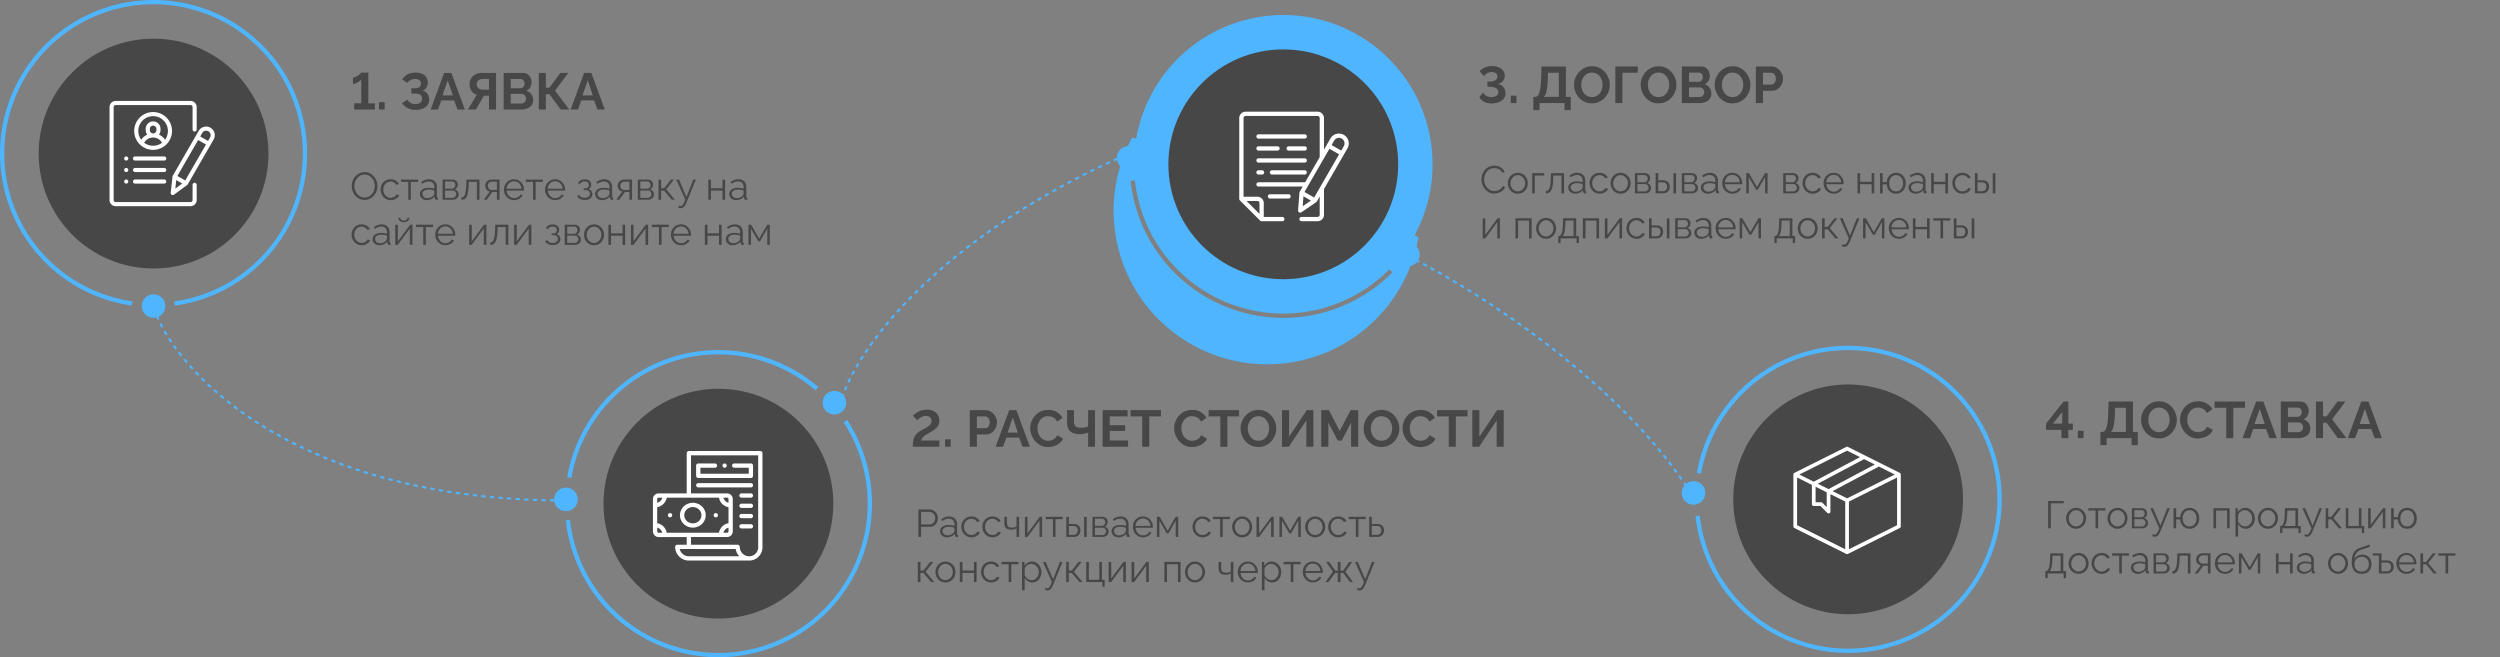 <svg width="1164" height="306" fill="none" xmlns="http://www.w3.org/2000/svg"><rect width="100%" height="100%" fill="#808080" stroke="none"/><path d="M61.431 141.277a70.497 70.497 0 01-60.244-74.91 70.5 70.5 0 1180.04 74.959" stroke="#4FB5FF" stroke-width="2"/><circle cx="71.5" cy="71.5" r="53.5" fill="#474747"/><path d="M90.621 61.236a.957.957 0 00.957-.957V49.87A2.874 2.874 0 0088.707 47H53.871A2.874 2.874 0 0051 49.871V93.13A2.874 2.874 0 0053.871 96h34.836a2.874 2.874 0 002.871-2.871v-7.05a.957.957 0 10-1.914 0v7.05c0 .528-.43.957-.957.957H53.871a.958.958 0 01-.957-.957V49.87c0-.528.43-.957.957-.957h34.836c.528 0 .957.43.957.957v10.41c0 .528.429.957.957.957z" fill="#fff"/><path d="M71.29 52.168c-4.856 0-8.805 3.95-8.805 8.805a8.78 8.78 0 002.764 6.4 8.77 8.77 0 006.04 2.405 8.771 8.771 0 006.041-2.405 8.78 8.78 0 002.764-6.4c0-4.855-3.95-8.805-8.804-8.805zm0 15.696a6.854 6.854 0 01-4.163-1.404 4.754 4.754 0 014.163-2.424c1.751 0 3.32.932 4.162 2.424a6.854 6.854 0 01-4.162 1.404zm-1.532-7.274v-.622a1.532 1.532 0 013.062 0v.622c0 .844-.686 1.531-1.53 1.531a1.533 1.533 0 01-1.532-1.53zm7.077 4.468a6.64 6.64 0 00-2.82-2.364 3.43 3.43 0 00.72-2.104v-.622a3.45 3.45 0 00-3.445-3.445 3.45 3.45 0 00-3.446 3.445v.622c0 .792.27 1.522.72 2.104a6.64 6.64 0 00-2.82 2.364 6.853 6.853 0 01-1.345-4.085c0-3.8 3.09-6.89 6.89-6.89s6.891 3.09 6.891 6.89c0 1.528-.5 2.94-1.345 4.085zm-.378 18.501h-13.59a.957.957 0 000 1.914h13.59a.957.957 0 000-1.914zm0-5.359h-13.59a.957.957 0 000 1.913h13.59a.957.957 0 100-1.914zm-17.001-5.08a.964.964 0 00-.677-.28.964.964 0 00-.677.28.964.964 0 00-.28.677c0 .252.102.499.28.677.18.178.425.28.677.28a.966.966 0 00.677-.28.964.964 0 00.28-.677.964.964 0 00-.28-.677zm0 5.36a.966.966 0 00-.677-.28.966.966 0 00-.677.28.964.964 0 00-.28.676c0 .252.102.499.28.677.18.178.425.28.677.28a.966.966 0 00.677-.28.964.964 0 00.28-.677.964.964 0 00-.28-.676zm0 5.359a.966.966 0 00-.677-.28.966.966 0 00-.677.28.964.964 0 00-.28.677c0 .251.102.498.28.676a.962.962 0 001.354 0 .964.964 0 00.28-.676.964.964 0 00-.28-.677zM76.457 72.84h-13.59a.957.957 0 000 1.914h13.59a.957.957 0 000-1.914zM97.99 59.472a3.994 3.994 0 00-3.05-.402 3.993 3.993 0 00-2.44 1.873l-12.044 20.86a.958.958 0 00-.123.373l-.847 7.593a.958.958 0 001.518.877l6.152-4.53a.954.954 0 00.262-.293l12.043-20.86a4.024 4.024 0 00-1.47-5.491zM81.63 87.808l.443-3.965 2.77 1.599-3.213 2.366zm4.609-3.77l-3.647-2.106 9.665-16.74 3.646 2.105-9.664 16.74zm11.565-20.032l-.944 1.634-3.646-2.106.943-1.634a2.092 2.092 0 011.279-.98 2.091 2.091 0 011.597.21c.487.28.836.735.981 1.278.146.543.071 1.11-.21 1.598z" fill="#fff"/><path d="M174.541 48.096V51h-9.648v-2.904h3.312V37.008c-.128.192-.344.408-.648.648a9.175 9.175 0 01-1.008.672 7.499 7.499 0 01-1.152.528 3.032 3.032 0 01-1.056.216v-2.976c.432 0 .872-.112 1.32-.336.448-.224.864-.48 1.248-.768.384-.288.688-.552.912-.792l.384-.408h3.288v14.304h3.048zM176.466 51v-3.456h2.64V51h-2.64zm17.06.168c-1.392 0-2.64-.28-3.744-.84-1.104-.56-1.976-1.344-2.616-2.352l2.472-1.536c.4.608.92 1.096 1.56 1.464.64.352 1.392.528 2.256.528 1.024 0 1.784-.224 2.28-.672.512-.448.768-1.04.768-1.776 0-.48-.112-.896-.336-1.248-.208-.368-.528-.648-.96-.84-.432-.208-.976-.312-1.632-.312h-2.04v-2.52h2.064c.512 0 .944-.088 1.296-.264.368-.192.64-.448.816-.768.192-.32.288-.688.288-1.104 0-.432-.104-.808-.312-1.128-.192-.32-.488-.568-.888-.744-.384-.192-.88-.288-1.488-.288-.864 0-1.608.176-2.232.528-.624.336-1.104.784-1.44 1.344l-2.376-1.68a7.421 7.421 0 012.448-2.28c1.008-.576 2.256-.864 3.744-.864 1.184 0 2.2.184 3.048.552.848.352 1.504.872 1.968 1.56.48.688.72 1.52.72 2.496a4.46 4.46 0 01-.576 2.208c-.368.672-.96 1.192-1.776 1.56.96.288 1.696.8 2.208 1.536.528.736.792 1.592.792 2.568 0 1.056-.28 1.952-.84 2.688-.544.72-1.288 1.264-2.232 1.632-.944.368-2.024.552-3.24.552zm13.269-17.208h3.36L216.419 51h-3.408l-1.584-4.248h-5.952L203.915 51h-3.408l6.288-17.04zm4.032 10.464l-2.352-7.032-2.448 7.032h4.8zM217.832 51l4.176-6.84c-1.056-.352-1.888-.96-2.496-1.824-.592-.88-.888-1.92-.888-3.12 0-1.008.24-1.904.72-2.688a4.993 4.993 0 011.992-1.872c.848-.464 1.84-.696 2.976-.696h6.648V51h-3.288v-6.432h-2.328L221.552 51h-3.72zm6.864-9.264h2.976v-4.968h-2.928c-.496 0-.96.096-1.392.288a2.29 2.29 0 00-1.008.816c-.24.352-.36.8-.36 1.344s.112 1.008.336 1.392c.224.368.544.648.96.84.416.192.888.288 1.416.288zm23.538 4.872c0 .96-.248 1.768-.744 2.424-.496.64-1.168 1.128-2.016 1.464-.832.336-1.744.504-2.736.504h-8.232V33.96h9.12c.8 0 1.488.216 2.064.648.592.416 1.04.96 1.344 1.632a4.662 4.662 0 01-.144 4.392 3.784 3.784 0 01-1.824 1.632c.976.288 1.744.808 2.304 1.56.576.752.864 1.68.864 2.784zm-3.336-.624c0-.432-.088-.816-.264-1.152a1.993 1.993 0 00-.72-.816 1.676 1.676 0 00-1.008-.312h-5.088v4.488h4.92c.4 0 .76-.096 1.08-.288.336-.208.6-.48.792-.816.192-.336.288-.704.288-1.104zm-7.08-9.192v4.296h4.416c.368 0 .704-.088 1.008-.264.304-.176.544-.424.72-.744.192-.32.288-.704.288-1.152 0-.432-.088-.808-.264-1.128a1.785 1.785 0 00-.672-.744 1.685 1.685 0 00-.936-.264h-4.56zM250.867 51V33.96h3.288v6.864h1.68l5.064-6.864h3.696l-6.192 8.256L265.075 51h-4.008l-5.28-7.176h-1.632V51h-3.288zm21.107-17.04h3.36L281.598 51h-3.408l-1.584-4.248h-5.952L269.094 51h-3.408l6.288-17.04zm4.032 10.464l-2.352-7.032-2.448 7.032h4.8zM169.75 93.09c-.9 0-1.716-.18-2.448-.54a5.92 5.92 0 01-1.89-1.458 7.03 7.03 0 01-1.224-2.088 6.86 6.86 0 01-.432-2.394c0-.852.15-1.662.45-2.43.3-.78.72-1.47 1.26-2.07a6.098 6.098 0 011.926-1.44 5.31 5.31 0 012.376-.54c.9 0 1.716.186 2.448.558.732.372 1.356.87 1.872 1.494a7.03 7.03 0 011.224 2.088 6.76 6.76 0 01-1.278 6.876 6.018 6.018 0 01-1.908 1.422 5.463 5.463 0 01-2.376.522zm-4.734-6.48c0 .696.114 1.368.342 2.016.228.636.552 1.206.972 1.71.42.492.918.888 1.494 1.188.588.288 1.23.432 1.926.432.732 0 1.386-.15 1.962-.45a4.784 4.784 0 001.494-1.224c.42-.516.738-1.092.954-1.728a6.007 6.007 0 00-.018-3.942 5.408 5.408 0 00-.99-1.71c-.42-.504-.918-.9-1.494-1.188a4.206 4.206 0 00-1.908-.432c-.72 0-1.374.15-1.962.45-.576.3-1.074.708-1.494 1.224a5.81 5.81 0 00-.954 1.71 6.007 6.007 0 00-.324 1.944zm16.92 6.57a4.664 4.664 0 01-1.89-.378 4.907 4.907 0 01-1.494-1.08 5.18 5.18 0 01-.99-1.566 5.132 5.132 0 01-.342-1.872c0-.888.198-1.698.594-2.43a4.54 4.54 0 011.656-1.746c.708-.432 1.524-.648 2.448-.648.876 0 1.65.204 2.322.612.672.396 1.17.936 1.494 1.62l-1.188.378a2.775 2.775 0 00-1.116-1.116 3.025 3.025 0 00-1.566-.414c-.624 0-1.194.162-1.71.486-.516.324-.93.768-1.242 1.332-.3.564-.45 1.206-.45 1.926 0 .708.156 1.35.468 1.926a3.853 3.853 0 001.242 1.386 3.069 3.069 0 001.71.504c.408 0 .798-.072 1.17-.216.384-.144.714-.336.99-.576.288-.252.48-.522.576-.81l1.206.36a3.12 3.12 0 01-.846 1.206c-.384.348-.84.624-1.368.828a4.763 4.763 0 01-1.674.288zm8.15-.18v-8.28h-3.348v-1.098h7.92v1.098h-3.348V93h-1.224zm5.43-2.7c0-.588.168-1.092.504-1.512.336-.432.798-.762 1.386-.99.6-.24 1.29-.36 2.07-.36.456 0 .93.036 1.422.108.492.072.93.18 1.314.324v-.792c0-.792-.234-1.422-.702-1.89-.468-.468-1.116-.702-1.944-.702a4.08 4.08 0 00-1.494.288c-.48.18-.984.45-1.512.81l-.468-.864a7.617 7.617 0 011.8-.936 5.183 5.183 0 011.8-.324c1.152 0 2.064.33 2.736.99.672.66 1.008 1.572 1.008 2.736v4.338c0 .168.036.294.108.378.072.072.186.114.342.126V93c-.132.012-.246.024-.342.036a.635.635 0 01-.216 0c-.3-.012-.528-.108-.684-.288a.956.956 0 01-.252-.576l-.018-.684c-.42.54-.966.96-1.638 1.26a5.164 5.164 0 01-2.052.432 3.54 3.54 0 01-1.638-.378 3.074 3.074 0 01-1.134-1.044 2.8 2.8 0 01-.396-1.458zm6.282.72c.132-.168.234-.33.306-.486a1.01 1.01 0 00.108-.414v-1.368a7.447 7.447 0 00-2.592-.486c-.876 0-1.584.174-2.124.522-.54.348-.81.822-.81 1.422 0 .348.09.678.27.99.18.3.444.552.792.756.348.192.756.288 1.224.288.588 0 1.134-.114 1.638-.342.516-.228.912-.522 1.188-.882zm4.264 1.98v-9.378h4.68c.528 0 .972.114 1.332.342.36.216.63.498.81.846.192.348.288.72.288 1.116 0 .504-.12.96-.36 1.368-.24.396-.588.696-1.044.9.54.156.978.438 1.314.846.336.408.504.9.504 1.476 0 .504-.126.942-.378 1.314-.24.372-.576.66-1.008.864-.42.204-.906.306-1.458.306h-4.68zm1.17-.882h3.474c.312 0 .594-.078.846-.234.264-.168.468-.384.612-.648a1.675 1.675 0 00.018-1.674 1.717 1.717 0 00-.576-.63 1.485 1.485 0 00-.828-.234h-3.546v3.42zm0-4.266h3.186c.312 0 .588-.084.828-.252.24-.168.426-.384.558-.648.132-.264.198-.54.198-.828 0-.432-.144-.81-.432-1.134-.276-.324-.636-.486-1.08-.486h-3.258v3.348zm7.581 5.202v-1.116c.324 0 .612-.084.864-.252.252-.18.474-.48.666-.9.204-.42.366-.996.486-1.728.12-.744.198-1.686.234-2.826l.108-2.61h6.084V93h-1.224v-8.28h-3.78l-.036 1.62c-.048 1.296-.15 2.382-.306 3.258-.156.864-.378 1.548-.666 2.052-.276.504-.618.864-1.026 1.08-.408.216-.876.324-1.404.324zM225.259 93l2.79-3.834c-.636-.096-1.152-.372-1.548-.828-.384-.468-.576-1.104-.576-1.908 0-.54.126-1.02.378-1.44.252-.42.606-.756 1.062-1.008.468-.252 1.014-.378 1.638-.378h3.582V93h-1.224v-3.636h-2.088L226.627 93h-1.368zm3.726-4.572h2.376v-3.852h-2.16c-.624 0-1.122.18-1.494.54-.372.348-.558.792-.558 1.332 0 .552.15 1.02.45 1.404.312.384.774.576 1.386.576zm10.343 4.752a4.619 4.619 0 01-1.872-.378 4.768 4.768 0 01-1.494-1.062 5.18 5.18 0 01-.99-1.566 5.182 5.182 0 01-.342-1.89c0-.876.198-1.68.594-2.412a4.677 4.677 0 011.674-1.746c.708-.444 1.512-.666 2.412-.666.924 0 1.728.222 2.412.666a4.723 4.723 0 011.638 1.764c.396.72.594 1.512.594 2.376v.288c0 .084-.006.15-.018.198h-8.028c.06.672.246 1.272.558 1.8.324.516.738.93 1.242 1.242.516.3 1.074.45 1.674.45.612 0 1.188-.156 1.728-.468.552-.312.936-.72 1.152-1.224l1.062.288a3.511 3.511 0 01-.882 1.206c-.396.36-.864.642-1.404.846a4.967 4.967 0 01-1.71.288zm-3.456-5.31h6.93c-.048-.684-.234-1.284-.558-1.8a3.325 3.325 0 00-1.242-1.206 3.211 3.211 0 00-1.674-.45c-.612 0-1.17.15-1.674.45a3.464 3.464 0 00-1.242 1.224c-.312.516-.492 1.11-.54 1.782zm12.31 5.13v-8.28h-3.348v-1.098h7.92v1.098h-3.348V93h-1.224zm10.288.18a4.619 4.619 0 01-1.872-.378 4.768 4.768 0 01-1.494-1.062 5.18 5.18 0 01-.99-1.566 5.182 5.182 0 01-.342-1.89c0-.876.198-1.68.594-2.412a4.677 4.677 0 011.674-1.746c.708-.444 1.512-.666 2.412-.666.924 0 1.728.222 2.412.666a4.723 4.723 0 011.638 1.764c.396.72.594 1.512.594 2.376v.288c0 .084-.006.15-.018.198h-8.028c.06.672.246 1.272.558 1.8.324.516.738.93 1.242 1.242.516.3 1.074.45 1.674.45.612 0 1.188-.156 1.728-.468.552-.312.936-.72 1.152-1.224l1.062.288a3.511 3.511 0 01-.882 1.206c-.396.36-.864.642-1.404.846a4.967 4.967 0 01-1.71.288zm-3.456-5.31h6.93c-.048-.684-.234-1.284-.558-1.8a3.325 3.325 0 00-1.242-1.206 3.211 3.211 0 00-1.674-.45c-.612 0-1.17.15-1.674.45a3.464 3.464 0 00-1.242 1.224c-.312.516-.492 1.11-.54 1.782zm17.277 5.238c-.864 0-1.602-.162-2.214-.486a3.44 3.44 0 01-1.404-1.404l1.008-.45c.228.42.558.75.99.99.432.228.954.342 1.566.342.732 0 1.314-.168 1.746-.504.444-.336.666-.786.666-1.35 0-.516-.174-.93-.522-1.242-.348-.312-.828-.474-1.44-.486h-.954v-.846h1.026c.264 0 .504-.072.72-.216.216-.144.384-.336.504-.576.12-.24.18-.51.18-.81 0-.468-.168-.846-.504-1.134-.324-.288-.804-.432-1.44-.432-.528 0-.972.108-1.332.324-.348.204-.63.51-.846.918l-.936-.504a3.036 3.036 0 011.224-1.296c.552-.312 1.194-.468 1.926-.468.6 0 1.122.102 1.566.306.456.192.81.474 1.062.846.264.36.396.798.396 1.314 0 .444-.108.858-.324 1.242a2.112 2.112 0 01-.9.846c.552.168.978.462 1.278.882.312.42.468.912.468 1.476s-.15 1.05-.45 1.458c-.3.408-.714.72-1.242.936-.528.216-1.134.324-1.818.324zm4.805-2.808c0-.588.168-1.092.504-1.512.336-.432.798-.762 1.386-.99.6-.24 1.29-.36 2.07-.36.456 0 .93.036 1.422.108.492.072.93.18 1.314.324v-.792c0-.792-.234-1.422-.702-1.89-.468-.468-1.116-.702-1.944-.702a4.08 4.08 0 00-1.494.288c-.48.18-.984.45-1.512.81l-.468-.864a7.617 7.617 0 011.8-.936 5.183 5.183 0 011.8-.324c1.152 0 2.064.33 2.736.99.672.66 1.008 1.572 1.008 2.736v4.338c0 .168.036.294.108.378.072.072.186.114.342.126V93c-.132.012-.246.024-.342.036a.635.635 0 01-.216 0c-.3-.012-.528-.108-.684-.288a.956.956 0 01-.252-.576l-.018-.684c-.42.54-.966.96-1.638 1.26a5.164 5.164 0 01-2.052.432 3.54 3.54 0 01-1.638-.378 3.074 3.074 0 01-1.134-1.044 2.8 2.8 0 01-.396-1.458zm6.282.72c.132-.168.234-.33.306-.486a1.01 1.01 0 00.108-.414v-1.368a7.447 7.447 0 00-2.592-.486c-.876 0-1.584.174-2.124.522-.54.348-.81.822-.81 1.422 0 .348.09.678.27.99.18.3.444.552.792.756.348.192.756.288 1.224.288.588 0 1.134-.114 1.638-.342.516-.228.912-.522 1.188-.882zm3.581 1.98l2.79-3.834c-.636-.096-1.152-.372-1.548-.828-.384-.468-.576-1.104-.576-1.908 0-.54.126-1.02.378-1.44.252-.42.606-.756 1.062-1.008.468-.252 1.014-.378 1.638-.378h3.582V93h-1.224v-3.636h-2.088L288.327 93h-1.368zm3.726-4.572h2.376v-3.852h-2.16c-.624 0-1.122.18-1.494.54-.372.348-.558.792-.558 1.332 0 .552.15 1.02.45 1.404.312.384.774.576 1.386.576zM296.959 93v-9.378h4.68c.528 0 .972.114 1.332.342.36.216.63.498.81.846.192.348.288.72.288 1.116 0 .504-.12.96-.36 1.368-.24.396-.588.696-1.044.9.54.156.978.438 1.314.846.336.408.504.9.504 1.476 0 .504-.126.942-.378 1.314-.24.372-.576.66-1.008.864-.42.204-.906.306-1.458.306h-4.68zm1.17-.882h3.474c.312 0 .594-.078.846-.234.264-.168.468-.384.612-.648a1.675 1.675 0 00.018-1.674 1.717 1.717 0 00-.576-.63 1.485 1.485 0 00-.828-.234h-3.546v3.42zm0-4.266h3.186c.312 0 .588-.084.828-.252.24-.168.426-.384.558-.648.132-.264.198-.54.198-.828 0-.432-.144-.81-.432-1.134-.276-.324-.636-.486-1.08-.486h-3.258v3.348zM306.592 93v-9.378h1.224v4.014h1.404l3.15-4.014h1.404l-3.582 4.554L314.224 93h-1.44l-3.564-4.23h-1.404V93h-1.224zm10.395 3.924c-.204 0-.414-.036-.63-.108a3.11 3.11 0 01-.63-.27l.45-.864c.132.072.252.132.36.18.12.048.246.072.378.072.312 0 .606-.156.882-.468.276-.312.54-.768.792-1.368l.468-1.17-4.176-9.306h1.296l3.438 8.118 3.168-8.118h1.224l-4.464 10.854c-.24.564-.492 1.026-.756 1.386-.264.36-.546.624-.846.792-.3.18-.618.27-.954.27zM329.795 93v-9.378h1.224v4.032h5.364v-4.032h1.224V93h-1.224v-4.248h-5.364V93h-1.224zm9.756-2.7c0-.588.168-1.092.504-1.512.336-.432.798-.762 1.386-.99.6-.24 1.29-.36 2.07-.36.456 0 .93.036 1.422.108.492.072.93.18 1.314.324v-.792c0-.792-.234-1.422-.702-1.89-.468-.468-1.116-.702-1.944-.702a4.08 4.08 0 00-1.494.288c-.48.18-.984.45-1.512.81l-.468-.864a7.617 7.617 0 011.8-.936 5.183 5.183 0 011.8-.324c1.152 0 2.064.33 2.736.99.672.66 1.008 1.572 1.008 2.736v4.338c0 .168.036.294.108.378.072.072.186.114.342.126V93c-.132.012-.246.024-.342.036a.635.635 0 01-.216 0c-.3-.012-.528-.108-.684-.288a.956.956 0 01-.252-.576l-.018-.684c-.42.54-.966.96-1.638 1.26a5.164 5.164 0 01-2.052.432 3.54 3.54 0 01-1.638-.378 3.074 3.074 0 01-1.134-1.044 2.8 2.8 0 01-.396-1.458zm6.282.72c.132-.168.234-.33.306-.486a1.01 1.01 0 00.108-.414v-1.368a7.447 7.447 0 00-2.592-.486c-.876 0-1.584.174-2.124.522-.54.348-.81.822-.81 1.422 0 .348.09.678.27.99.18.3.444.552.792.756.348.192.756.288 1.224.288.588 0 1.134-.114 1.638-.342.516-.228.912-.522 1.188-.882zm-177.415 23.16a4.664 4.664 0 01-1.89-.378 4.907 4.907 0 01-1.494-1.08 5.18 5.18 0 01-.99-1.566 5.132 5.132 0 01-.342-1.872c0-.888.198-1.698.594-2.43a4.54 4.54 0 011.656-1.746c.708-.432 1.524-.648 2.448-.648.876 0 1.65.204 2.322.612.672.396 1.17.936 1.494 1.62l-1.188.378a2.775 2.775 0 00-1.116-1.116 3.025 3.025 0 00-1.566-.414c-.624 0-1.194.162-1.71.486-.516.324-.93.768-1.242 1.332-.3.564-.45 1.206-.45 1.926 0 .708.156 1.35.468 1.926a3.853 3.853 0 001.242 1.386 3.069 3.069 0 001.71.504c.408 0 .798-.072 1.17-.216.384-.144.714-.336.99-.576.288-.252.48-.522.576-.81l1.206.36a3.12 3.12 0 01-.846 1.206c-.384.348-.84.624-1.368.828a4.763 4.763 0 01-1.674.288zm5.055-2.88c0-.588.168-1.092.504-1.512.336-.432.798-.762 1.386-.99.6-.24 1.29-.36 2.07-.36.456 0 .93.036 1.422.108.492.072.93.18 1.314.324v-.792c0-.792-.234-1.422-.702-1.89-.468-.468-1.116-.702-1.944-.702a4.08 4.08 0 00-1.494.288c-.48.18-.984.45-1.512.81l-.468-.864a7.617 7.617 0 011.8-.936 5.183 5.183 0 011.8-.324c1.152 0 2.064.33 2.736.99.672.66 1.008 1.572 1.008 2.736v4.338c0 .168.036.294.108.378.072.072.186.114.342.126V114c-.132.012-.246.024-.342.036a.635.635 0 01-.216 0c-.3-.012-.528-.108-.684-.288a.956.956 0 01-.252-.576l-.018-.684c-.42.54-.966.96-1.638 1.26a5.164 5.164 0 01-2.052.432 3.54 3.54 0 01-1.638-.378 3.074 3.074 0 01-1.134-1.044 2.8 2.8 0 01-.396-1.458zm6.282.72c.132-.168.234-.33.306-.486a1.01 1.01 0 00.108-.414v-1.368a7.447 7.447 0 00-2.592-.486c-.876 0-1.584.174-2.124.522-.54.348-.81.822-.81 1.422 0 .348.09.678.27.99.18.3.444.552.792.756.348.192.756.288 1.224.288.588 0 1.134-.114 1.638-.342.516-.228.912-.522 1.188-.882zm4.265 1.98v-9.36h1.224v7.704l5.706-7.722h1.098V114h-1.224v-7.578L185.208 114h-1.188zm4.032-10.566c-.816 0-1.446-.192-1.89-.576a1.844 1.844 0 01-.666-1.458h.9c0 .36.132.66.396.9.276.24.696.36 1.26.36.552 0 .954-.114 1.206-.342.264-.228.414-.534.45-.918h.882c0 .588-.222 1.074-.666 1.458-.444.384-1.068.576-1.872.576zM197.065 114v-8.28h-3.348v-1.098h7.92v1.098h-3.348V114h-1.224zm10.288.18a4.619 4.619 0 01-1.872-.378 4.768 4.768 0 01-1.494-1.062 5.18 5.18 0 01-.99-1.566 5.182 5.182 0 01-.342-1.89c0-.876.198-1.68.594-2.412a4.677 4.677 0 011.674-1.746c.708-.444 1.512-.666 2.412-.666.924 0 1.728.222 2.412.666a4.723 4.723 0 011.638 1.764c.396.72.594 1.512.594 2.376v.288c0 .084-.006.15-.018.198h-8.028c.06.672.246 1.272.558 1.8.324.516.738.93 1.242 1.242.516.3 1.074.45 1.674.45.612 0 1.188-.156 1.728-.468.552-.312.936-.72 1.152-1.224l1.062.288a3.511 3.511 0 01-.882 1.206c-.396.36-.864.642-1.404.846a4.967 4.967 0 01-1.71.288zm-3.456-5.31h6.93c-.048-.684-.234-1.284-.558-1.8a3.325 3.325 0 00-1.242-1.206 3.211 3.211 0 00-1.674-.45c-.612 0-1.17.15-1.674.45a3.464 3.464 0 00-1.242 1.224c-.312.516-.492 1.11-.54 1.782zm14.54 5.13v-9.36h1.224v7.704l5.706-7.722h1.098V114h-1.224v-7.578L219.625 114h-1.188zm9.806.054v-1.116c.324 0 .612-.084.864-.252.252-.18.474-.48.666-.9.204-.42.366-.996.486-1.728.12-.744.198-1.686.234-2.826l.108-2.61h6.084V114h-1.224v-8.28h-3.78l-.036 1.62c-.048 1.296-.15 2.382-.306 3.258-.156.864-.378 1.548-.666 2.052-.276.504-.618.864-1.026 1.08-.408.216-.876.324-1.404.324zm11.13-.054v-9.36h1.224v7.704l5.706-7.722h1.098V114h-1.224v-7.578L240.561 114h-1.188zm18.011.108c-.864 0-1.602-.162-2.214-.486a3.44 3.44 0 01-1.404-1.404l1.008-.45c.228.42.558.75.99.99.432.228.954.342 1.566.342.732 0 1.314-.168 1.746-.504.444-.336.666-.786.666-1.35 0-.516-.174-.93-.522-1.242-.348-.312-.828-.474-1.44-.486h-.954v-.846h1.026c.264 0 .504-.072.72-.216.216-.144.384-.336.504-.576.12-.24.18-.51.18-.81 0-.468-.168-.846-.504-1.134-.324-.288-.804-.432-1.44-.432-.528 0-.972.108-1.332.324-.348.204-.63.51-.846.918l-.936-.504a3.036 3.036 0 011.224-1.296c.552-.312 1.194-.468 1.926-.468.6 0 1.122.102 1.566.306.456.192.81.474 1.062.846.264.36.396.798.396 1.314 0 .444-.108.858-.324 1.242a2.112 2.112 0 01-.9.846c.552.168.978.462 1.278.882.312.42.468.912.468 1.476s-.15 1.05-.45 1.458c-.3.408-.714.72-1.242.936-.528.216-1.134.324-1.818.324zm5.544-.108v-9.378h4.68c.528 0 .972.114 1.332.342.36.216.63.498.81.846.192.348.288.72.288 1.116 0 .504-.12.96-.36 1.368-.24.396-.588.696-1.044.9.54.156.978.438 1.314.846.336.408.504.9.504 1.476 0 .504-.126.942-.378 1.314-.24.372-.576.66-1.008.864-.42.204-.906.306-1.458.306h-4.68zm1.17-.882h3.474c.312 0 .594-.078.846-.234.264-.168.468-.384.612-.648a1.675 1.675 0 00.018-1.674 1.717 1.717 0 00-.576-.63 1.485 1.485 0 00-.828-.234h-3.546v3.42zm0-4.266h3.186c.312 0 .588-.084.828-.252.24-.168.426-.384.558-.648.132-.264.198-.54.198-.828 0-.432-.144-.81-.432-1.134-.276-.324-.636-.486-1.08-.486h-3.258v3.348zm12.477 5.328a4.619 4.619 0 01-1.872-.378 4.83 4.83 0 01-1.476-1.062 5.138 5.138 0 01-.954-1.548 5.083 5.083 0 01-.342-1.854c0-.672.114-1.296.342-1.872a4.7 4.7 0 01.972-1.548 4.46 4.46 0 011.476-1.062 4.439 4.439 0 011.872-.396c.672 0 1.29.132 1.854.396a4.46 4.46 0 011.476 1.062c.42.444.744.96.972 1.548.228.576.342 1.2.342 1.872 0 .648-.114 1.266-.342 1.854a4.961 4.961 0 01-.972 1.548c-.408.444-.9.798-1.476 1.062a4.538 4.538 0 01-1.872.378zm-3.402-4.824c0 .696.15 1.332.45 1.908a3.74 3.74 0 001.242 1.35 3.151 3.151 0 001.71.486c.624 0 1.194-.168 1.71-.504a3.7 3.7 0 001.242-1.368 4.009 4.009 0 00.468-1.908 3.94 3.94 0 00-.468-1.908 3.7 3.7 0 00-1.242-1.368 3.069 3.069 0 00-1.71-.504c-.624 0-1.194.174-1.71.522a3.92 3.92 0 00-1.224 1.386c-.312.564-.468 1.2-.468 1.908zM283.266 114v-9.378h1.224v4.032h5.364v-4.032h1.224V114h-1.224v-4.248h-5.364V114h-1.224zm10.494 0v-9.36h1.224v7.704l5.706-7.722h1.098V114h-1.224v-7.578L294.948 114h-1.188zm13.045 0v-8.28h-3.348v-1.098h7.92v1.098h-3.348V114h-1.224zm10.288.18a4.619 4.619 0 01-1.872-.378 4.768 4.768 0 01-1.494-1.062 5.18 5.18 0 01-.99-1.566 5.182 5.182 0 01-.342-1.89c0-.876.198-1.68.594-2.412a4.677 4.677 0 011.674-1.746c.708-.444 1.512-.666 2.412-.666.924 0 1.728.222 2.412.666a4.723 4.723 0 011.638 1.764c.396.72.594 1.512.594 2.376v.288c0 .084-.006.15-.018.198h-8.028c.06.672.246 1.272.558 1.8.324.516.738.93 1.242 1.242.516.3 1.074.45 1.674.45.612 0 1.188-.156 1.728-.468.552-.312.936-.72 1.152-1.224l1.062.288a3.511 3.511 0 01-.882 1.206c-.396.36-.864.642-1.404.846a4.967 4.967 0 01-1.71.288zm-3.456-5.31h6.93c-.048-.684-.234-1.284-.558-1.8a3.325 3.325 0 00-1.242-1.206 3.211 3.211 0 00-1.674-.45c-.612 0-1.17.15-1.674.45a3.464 3.464 0 00-1.242 1.224c-.312.516-.492 1.11-.54 1.782zm14.541 5.13v-9.378h1.224v4.032h5.364v-4.032h1.224V114h-1.224v-4.248h-5.364V114h-1.224zm9.756-2.7c0-.588.168-1.092.504-1.512.336-.432.798-.762 1.386-.99.6-.24 1.29-.36 2.07-.36.456 0 .93.036 1.422.108.492.072.93.18 1.314.324v-.792c0-.792-.234-1.422-.702-1.89-.468-.468-1.116-.702-1.944-.702a4.08 4.08 0 00-1.494.288c-.48.18-.984.45-1.512.81l-.468-.864a7.617 7.617 0 011.8-.936 5.183 5.183 0 011.8-.324c1.152 0 2.064.33 2.736.99.672.66 1.008 1.572 1.008 2.736v4.338c0 .168.036.294.108.378.072.072.186.114.342.126V114c-.132.012-.246.024-.342.036a.635.635 0 01-.216 0c-.3-.012-.528-.108-.684-.288a.956.956 0 01-.252-.576l-.018-.684c-.42.54-.966.96-1.638 1.26a5.164 5.164 0 01-2.052.432 3.54 3.54 0 01-1.638-.378 3.074 3.074 0 01-1.134-1.044 2.8 2.8 0 01-.396-1.458zm6.282.72c.132-.168.234-.33.306-.486a1.01 1.01 0 00.108-.414v-1.368a7.447 7.447 0 00-2.592-.486c-.876 0-1.584.174-2.124.522-.54.348-.81.822-.81 1.422 0 .348.09.678.27.99.18.3.444.552.792.756.348.192.756.288 1.224.288.588 0 1.134-.114 1.638-.342.516-.228.912-.522 1.188-.882zm4.264 1.98v-9.378h1.26l3.726 6.462 3.744-6.462h1.206V114h-1.17v-7.542l-3.384 5.868h-.792l-3.42-5.868V114h-1.17z" fill="#474747"/><path fill-rule="evenodd" clip-rule="evenodd" d="M292.584 179.063a69.504 69.504 0 0187.118 2.645l1.301-1.519a71.498 71.498 0 00-89.625-2.722 71.502 71.502 0 00-27.308 44.71l1.97.344a69.502 69.502 0 0126.544-43.458zm97.409 10.351a71.517 71.517 0 014.452 6.113l-1.677 1.09a69.504 69.504 0 01-8.984 86.887 69.503 69.503 0 01-94.698 3.606 69.499 69.499 0 01-23.677-45.084l-1.989.216a71.5 71.5 0 10126.573-52.828z" fill="#4FB5FF"/><circle cx="334.5" cy="234.5" r="53.5" fill="#474747"/><path d="M354.004 210h-33.27a.996.996 0 00-.996.996v18.727h-13.076a2.665 2.665 0 00-2.662 2.662v14.996a2.665 2.665 0 002.662 2.662h13.076v3.586h-4.383a.996.996 0 00-.996.996 6.382 6.382 0 006.375 6.375h28.09a6.182 6.182 0 006.176-6.176v-43.828a.996.996 0 00-.996-.996zm-14.814 24.108a3.462 3.462 0 01-2.393-2.393h1.723c.369 0 .67.3.67.67v1.723zm-4.432-2.393a5.451 5.451 0 004.432 4.432v7.472a5.45 5.45 0 00-4.432 4.432h-24.334a5.45 5.45 0 00-4.432-4.432v-7.472a5.452 5.452 0 004.432-4.432h24.334zm4.432 13.943v1.723c0 .369-.301.67-.67.67h-1.723a3.46 3.46 0 012.393-2.393zm-32.528-13.943h1.723a3.46 3.46 0 01-2.393 2.393v-1.723c0-.37.301-.67.67-.67zm-.67 15.666v-1.723a3.458 3.458 0 012.393 2.393h-1.723a.671.671 0 01-.67-.67zm14.742 11.627a4.39 4.39 0 01-4.268-3.387h26.061a6.357 6.357 0 001.672 3.387h-23.465zm32.274-4.184a4.189 4.189 0 01-4.184 4.184 4.388 4.388 0 01-4.383-4.383.996.996 0 00-.996-.996H321.73v-3.586h16.79a2.665 2.665 0 002.662-2.662v-14.996a2.665 2.665 0 00-2.662-2.662h-16.79v-17.731h31.278v42.832z" fill="#fff"/><path d="M316.596 239.883c0 3.185 2.69 5.777 5.995 5.777 3.306 0 5.995-2.592 5.995-5.777 0-3.186-2.689-5.778-5.995-5.778-3.305 0-5.995 2.592-5.995 5.778zm5.995-3.785c2.207 0 4.003 1.698 4.003 3.785s-1.796 3.785-4.003 3.785-4.002-1.698-4.002-3.785 1.795-3.785 4.002-3.785zm-10.609 2.789c-.262 0-.519.106-.705.292a1.003 1.003 0 00-.291.704c0 .262.106.519.291.704.186.185.443.292.705.292.262 0 .519-.107.704-.292.185-.185.292-.442.292-.704a1 1 0 00-.996-.996zm21.286 1.992a.995.995 0 10.001-1.993.995.995 0 00-.001 1.993zm-8.151-18.328h24.504c.55 0 .996-.446.996-.996v-4.782a.996.996 0 00-.996-.996h-7.77a.996.996 0 000 1.993h6.774v2.789h-22.512v-2.789h6.774a.996.996 0 000-1.993h-7.77a.996.996 0 00-.996.996v4.782c0 .55.446.996.996.996zm0 4.383h24.504a.996.996 0 000-1.993h-24.504a.996.996 0 000 1.993zm24.504 2.789h-4.383a.996.996 0 000 1.992h4.383a.996.996 0 000-1.992zm0 4.781h-4.383a.996.996 0 000 1.992h4.383a.996.996 0 000-1.992zm0 4.781h-4.383a.996.996 0 000 1.992h4.383a.996.996 0 000-1.992zm0 4.781h-4.383a.996.996 0 000 1.993h4.383a.996.996 0 000-1.993z" fill="#fff"/><path d="M337.369 217.77c.262 0 .519-.107.704-.292a1 1 0 00-.704-1.701c-.262 0-.519.107-.704.292a1.004 1.004 0 00-.292.704c0 .262.107.519.292.705.185.185.442.292.704.292z" fill="#fff"/><path d="M424.984 208c0-.976.064-1.832.192-2.568.128-.752.328-1.416.6-1.992a5.734 5.734 0 011.104-1.56c.448-.448 1-.872 1.656-1.272.56-.32 1.136-.632 1.728-.936a16.552 16.552 0 001.68-.96 4.69 4.69 0 001.272-1.152c.336-.432.504-.96.504-1.584 0-.48-.104-.888-.312-1.224a1.943 1.943 0 00-.864-.816c-.368-.192-.816-.288-1.344-.288-.608 0-1.176.112-1.704.336a5.93 5.93 0 00-1.392.792c-.4.304-.744.608-1.032.912l-2.016-2.112c.224-.256.528-.544.912-.864.4-.32.872-.632 1.416-.936a8.834 8.834 0 011.896-.744 8.835 8.835 0 012.328-.288c1.248 0 2.296.224 3.144.672.848.432 1.488 1.032 1.92 1.8.448.752.672 1.624.672 2.616 0 .72-.12 1.36-.36 1.92a4.565 4.565 0 01-.936 1.44c-.4.416-.848.792-1.344 1.128-.496.32-1.008.632-1.536.936-.832.448-1.504.84-2.016 1.176-.512.336-.92.648-1.224.936a3.96 3.96 0 00-.672.864c-.144.272-.272.56-.384.864h8.496V208h-12.384zm15.01 0v-3.456h2.64V208h-2.64zm11.54 0v-17.04h7.224c.784 0 1.504.16 2.16.48.656.32 1.224.752 1.704 1.296.496.544.88 1.152 1.152 1.824.272.672.408 1.36.408 2.064 0 .96-.224 1.872-.672 2.736a5.75 5.75 0 01-1.848 2.112c-.784.544-1.712.816-2.784.816h-4.032V208h-3.312zm3.312-8.616h3.84c.4 0 .76-.112 1.08-.336.32-.224.576-.544.768-.96.192-.432.288-.92.288-1.464 0-.592-.112-1.096-.336-1.512-.208-.416-.488-.728-.84-.936a2.057 2.057 0 00-1.104-.312h-3.696v5.52zm15.031-8.424h3.36l6.264 17.04h-3.408l-1.584-4.248h-5.952l-1.56 4.248h-3.408l6.288-17.04zm4.032 10.464l-2.352-7.032-2.448 7.032h4.8zm5.773-2.064c0-1.04.184-2.056.552-3.048a8.885 8.885 0 011.656-2.736 7.721 7.721 0 012.64-1.968c1.04-.496 2.224-.744 3.552-.744 1.568 0 2.92.344 4.056 1.032 1.152.688 2.008 1.584 2.568 2.688l-2.545 1.752c-.287-.64-.663-1.144-1.127-1.512a3.958 3.958 0 00-1.488-.792 5.36 5.36 0 00-1.56-.24c-.832 0-1.56.168-2.184.504a4.886 4.886 0 00-1.536 1.32 5.8 5.8 0 00-.936 1.824 7.308 7.308 0 00-.288 2.016c0 .752.12 1.48.36 2.184.24.688.576 1.304 1.008 1.848.448.528.976.952 1.583 1.272a4.602 4.602 0 002.041.456c.528 0 1.064-.088 1.608-.264a4.56 4.56 0 001.512-.84c.464-.384.824-.88 1.08-1.488l2.712 1.56c-.336.848-.888 1.568-1.656 2.16a8.078 8.078 0 01-2.544 1.344 9.12 9.12 0 01-2.808.456c-1.216 0-2.328-.248-3.336-.744a8.746 8.746 0 01-2.616-2.016 10.197 10.197 0 01-1.704-2.832 8.95 8.95 0 01-.6-3.192zm26.941 8.64v-6.648c-.176.08-.432.184-.768.312s-.76.24-1.272.336a9.878 9.878 0 01-1.8.144c-1.984 0-3.472-.44-4.464-1.32-.992-.88-1.488-2.288-1.488-4.224v-5.64h3.216v5.28c0 1.008.256 1.752.768 2.232.528.464 1.424.696 2.688.696.56 0 1.12-.056 1.68-.168a6.891 6.891 0 001.44-.48v-7.56h3.216V208h-3.216zm18.594-2.904V208h-11.832v-17.04h11.616v2.904h-8.304v4.104h7.176v2.688h-7.176v4.44h8.52zm15.326-11.232h-5.448V208h-3.288v-14.136h-5.448v-2.904h14.184v2.904zm6.146 5.496c0-1.04.184-2.056.552-3.048a8.885 8.885 0 011.656-2.736 7.721 7.721 0 012.64-1.968c1.04-.496 2.224-.744 3.552-.744 1.568 0 2.92.344 4.056 1.032 1.152.688 2.008 1.584 2.568 2.688l-2.544 1.752c-.288-.64-.664-1.144-1.128-1.512a3.958 3.958 0 00-1.488-.792 5.36 5.36 0 00-1.56-.24c-.832 0-1.56.168-2.184.504a4.886 4.886 0 00-1.536 1.32 5.8 5.8 0 00-.936 1.824 7.308 7.308 0 00-.288 2.016c0 .752.12 1.48.36 2.184.24.688.576 1.304 1.008 1.848.448.528.976.952 1.584 1.272a4.595 4.595 0 002.04.456c.528 0 1.064-.088 1.608-.264a4.56 4.56 0 001.512-.84c.464-.384.824-.88 1.08-1.488l2.712 1.56c-.336.848-.888 1.568-1.656 2.16a8.078 8.078 0 01-2.544 1.344 9.12 9.12 0 01-2.808.456c-1.216 0-2.328-.248-3.336-.744a8.746 8.746 0 01-2.616-2.016 10.197 10.197 0 01-1.704-2.832 8.95 8.95 0 01-.6-3.192zm30.229-5.496h-5.448V208h-3.288v-14.136h-5.448v-2.904h14.184v2.904zm8.989 14.256c-1.248 0-2.384-.24-3.408-.72a8.279 8.279 0 01-2.616-1.944 9.514 9.514 0 01-1.68-2.784c-.4-1.04-.6-2.104-.6-3.192 0-1.136.208-2.216.624-3.24a9.318 9.318 0 011.752-2.76 8.242 8.242 0 012.64-1.92c1.024-.48 2.144-.72 3.36-.72 1.232 0 2.352.248 3.36.744a8.066 8.066 0 012.616 1.992c.72.832 1.28 1.76 1.68 2.784.4 1.024.6 2.08.6 3.168 0 1.12-.208 2.2-.624 3.24a9.09 9.09 0 01-1.752 2.76 8.069 8.069 0 01-2.64 1.896c-1.008.464-2.112.696-3.312.696zm-4.944-8.64c0 .736.112 1.448.336 2.136.224.688.544 1.304.96 1.848.432.528.952.952 1.56 1.272.624.304 1.328.456 2.112.456.8 0 1.512-.16 2.136-.48a4.803 4.803 0 001.56-1.32c.416-.56.728-1.176.936-1.848a6.633 6.633 0 00.336-2.064c0-.736-.12-1.44-.36-2.112a5.575 5.575 0 00-.984-1.824 4.314 4.314 0 00-1.56-1.272c-.608-.32-1.296-.48-2.064-.48-.816 0-1.536.168-2.16.504-.608.32-1.12.752-1.536 1.296a6.213 6.213 0 00-.96 1.824 6.941 6.941 0 00-.312 2.064zm15.933 8.52v-17.04h3.288v12.384l8.256-12.384h3.072V208h-3.288v-12.24l-8.16 12.24h-3.168zm32.174 0v-11.184l-4.368 8.328h-1.848l-4.368-8.328V208h-3.312v-17.04h3.552l5.04 9.696 5.088-9.696h3.528V208h-3.312zm14.142.12c-1.248 0-2.384-.24-3.408-.72a8.279 8.279 0 01-2.616-1.944 9.514 9.514 0 01-1.68-2.784c-.4-1.04-.6-2.104-.6-3.192 0-1.136.208-2.216.624-3.24a9.318 9.318 0 011.752-2.76 8.242 8.242 0 012.64-1.92c1.024-.48 2.144-.72 3.36-.72 1.232 0 2.352.248 3.36.744a8.066 8.066 0 012.616 1.992c.72.832 1.28 1.76 1.68 2.784.4 1.024.6 2.08.6 3.168 0 1.12-.208 2.2-.624 3.24a9.09 9.09 0 01-1.752 2.76 8.069 8.069 0 01-2.64 1.896c-1.008.464-2.112.696-3.312.696zm-4.944-8.64c0 .736.112 1.448.336 2.136.224.688.544 1.304.96 1.848.432.528.952.952 1.56 1.272.624.304 1.328.456 2.112.456.8 0 1.512-.16 2.136-.48a4.803 4.803 0 001.56-1.32c.416-.56.728-1.176.936-1.848a6.633 6.633 0 00.336-2.064c0-.736-.12-1.44-.36-2.112a5.575 5.575 0 00-.984-1.824 4.314 4.314 0 00-1.56-1.272c-.608-.32-1.296-.48-2.064-.48-.816 0-1.536.168-2.16.504-.608.32-1.12.752-1.536 1.296a6.213 6.213 0 00-.96 1.824 6.941 6.941 0 00-.312 2.064zm14.781-.12c0-1.04.184-2.056.552-3.048a8.885 8.885 0 011.656-2.736 7.721 7.721 0 012.64-1.968c1.04-.496 2.224-.744 3.552-.744 1.568 0 2.92.344 4.056 1.032 1.152.688 2.008 1.584 2.568 2.688l-2.544 1.752c-.288-.64-.664-1.144-1.128-1.512a3.958 3.958 0 00-1.488-.792 5.36 5.36 0 00-1.56-.24c-.832 0-1.56.168-2.184.504a4.886 4.886 0 00-1.536 1.32 5.8 5.8 0 00-.936 1.824 7.308 7.308 0 00-.288 2.016c0 .752.12 1.48.36 2.184.24.688.576 1.304 1.008 1.848.448.528.976.952 1.584 1.272a4.595 4.595 0 002.04.456c.528 0 1.064-.088 1.608-.264a4.56 4.56 0 001.512-.84c.464-.384.824-.88 1.08-1.488l2.712 1.56c-.336.848-.888 1.568-1.656 2.16a8.078 8.078 0 01-2.544 1.344 9.12 9.12 0 01-2.808.456c-1.216 0-2.328-.248-3.336-.744a8.746 8.746 0 01-2.616-2.016 10.197 10.197 0 01-1.704-2.832 8.95 8.95 0 01-.6-3.192zm30.229-5.496h-5.448V208h-3.288v-14.136h-5.448v-2.904h14.184v2.904zM685.513 208v-17.04h3.288v12.384l8.256-12.384h3.072V208h-3.288v-12.24l-8.16 12.24h-3.168zm-257.911 42v-12.78h5.292c.552 0 1.056.114 1.512.342.468.228.87.54 1.206.936.336.384.6.816.792 1.296.192.468.288.948.288 1.44a4.37 4.37 0 01-.468 1.98c-.3.612-.726 1.11-1.278 1.494-.552.384-1.2.576-1.944.576h-4.14V250h-1.26zm1.26-5.832h4.086c.504 0 .942-.138 1.314-.414.372-.276.66-.636.864-1.08.204-.444.306-.924.306-1.44 0-.528-.12-1.014-.36-1.458a2.77 2.77 0 00-.954-1.044 2.206 2.206 0 00-1.278-.396h-3.978v5.832zm8.824 3.132c0-.588.168-1.092.504-1.512.336-.432.798-.762 1.386-.99.6-.24 1.29-.36 2.07-.36.456 0 .93.036 1.422.108.492.072.93.18 1.314.324v-.792c0-.792-.234-1.422-.702-1.89-.468-.468-1.116-.702-1.944-.702a4.08 4.08 0 00-1.494.288c-.48.18-.984.45-1.512.81l-.468-.864a7.617 7.617 0 011.8-.936 5.183 5.183 0 011.8-.324c1.152 0 2.064.33 2.736.99.672.66 1.008 1.572 1.008 2.736v4.338c0 .168.036.294.108.378.072.072.186.114.342.126V250c-.132.012-.246.024-.342.036a.635.635 0 01-.216 0c-.3-.012-.528-.108-.684-.288a.956.956 0 01-.252-.576l-.018-.684c-.42.54-.966.96-1.638 1.26a5.164 5.164 0 01-2.052.432 3.54 3.54 0 01-1.638-.378 3.074 3.074 0 01-1.134-1.044 2.8 2.8 0 01-.396-1.458zm6.282.72c.132-.168.234-.33.306-.486a1.01 1.01 0 00.108-.414v-1.368a7.447 7.447 0 00-2.592-.486c-.876 0-1.584.174-2.124.522-.54.348-.81.822-.81 1.422 0 .348.09.678.27.99.18.3.444.552.792.756.348.192.756.288 1.224.288.588 0 1.134-.114 1.638-.342.516-.228.912-.522 1.188-.882zm8.35 2.16a4.664 4.664 0 01-1.89-.378 4.907 4.907 0 01-1.494-1.08 5.18 5.18 0 01-.99-1.566 5.132 5.132 0 01-.342-1.872c0-.888.198-1.698.594-2.43a4.54 4.54 0 011.656-1.746c.708-.432 1.524-.648 2.448-.648.876 0 1.65.204 2.322.612.672.396 1.17.936 1.494 1.62l-1.188.378a2.775 2.775 0 00-1.116-1.116 3.025 3.025 0 00-1.566-.414c-.624 0-1.194.162-1.71.486-.516.324-.93.768-1.242 1.332-.3.564-.45 1.206-.45 1.926 0 .708.156 1.35.468 1.926a3.853 3.853 0 001.242 1.386 3.069 3.069 0 001.71.504c.408 0 .798-.072 1.17-.216.384-.144.714-.336.99-.576.288-.252.48-.522.576-.81l1.206.36a3.12 3.12 0 01-.846 1.206c-.384.348-.84.624-1.368.828a4.763 4.763 0 01-1.674.288zm9.791 0a4.664 4.664 0 01-1.89-.378 4.907 4.907 0 01-1.494-1.08 5.18 5.18 0 01-.99-1.566 5.132 5.132 0 01-.342-1.872c0-.888.198-1.698.594-2.43a4.54 4.54 0 011.656-1.746c.708-.432 1.524-.648 2.448-.648.876 0 1.65.204 2.322.612.672.396 1.17.936 1.494 1.62l-1.188.378a2.775 2.775 0 00-1.116-1.116 3.025 3.025 0 00-1.566-.414c-.624 0-1.194.162-1.71.486-.516.324-.93.768-1.242 1.332-.3.564-.45 1.206-.45 1.926 0 .708.156 1.35.468 1.926a3.853 3.853 0 001.242 1.386 3.069 3.069 0 001.71.504c.408 0 .798-.072 1.17-.216.384-.144.714-.336.99-.576.288-.252.48-.522.576-.81l1.206.36a3.12 3.12 0 01-.846 1.206c-.384.348-.84.624-1.368.828a4.763 4.763 0 01-1.674.288zm11.175-.18v-3.924c-.384.18-.786.318-1.206.414a6.88 6.88 0 01-1.35.126c-1.032 0-1.812-.264-2.34-.792-.516-.528-.774-1.338-.774-2.43v-2.772h1.224v2.61c0 .84.168 1.452.504 1.836.348.384.9.576 1.656.576.42 0 .84-.048 1.26-.144.42-.096.762-.222 1.026-.378v-4.5h1.224V250h-1.224zm3.9 0v-9.36h1.224v7.704l5.706-7.722h1.098V250h-1.224v-7.578L478.372 250h-1.188zm13.045 0v-8.28h-3.348v-1.098h7.92v1.098h-3.348V250h-1.224zm6.22 0v-9.378h1.224v3.312h2.124c1.068 0 1.872.276 2.412.828.552.54.828 1.254.828 2.142 0 .576-.12 1.098-.36 1.566-.24.468-.594.84-1.062 1.116-.456.276-1.032.414-1.728.414h-3.438zm1.224-.972h2.052c.492 0 .888-.096 1.188-.288.3-.204.522-.462.666-.774.144-.324.216-.672.216-1.044 0-.36-.066-.69-.198-.99a1.432 1.432 0 00-.648-.738c-.3-.192-.72-.288-1.26-.288h-2.016v4.122zm7.074.972v-9.36h1.224V250h-1.224zm3.901 0v-9.378h4.68c.528 0 .972.114 1.332.342.36.216.63.498.81.846.192.348.288.72.288 1.116 0 .504-.12.96-.36 1.368-.24.396-.588.696-1.044.9.54.156.978.438 1.314.846.336.408.504.9.504 1.476 0 .504-.126.942-.378 1.314-.24.372-.576.66-1.008.864-.42.204-.906.306-1.458.306h-4.68zm1.17-.882h3.474c.312 0 .594-.078.846-.234.264-.168.468-.384.612-.648a1.675 1.675 0 00.018-1.674 1.717 1.717 0 00-.576-.63 1.485 1.485 0 00-.828-.234h-3.546v3.42zm0-4.266h3.186c.312 0 .588-.084.828-.252.24-.168.426-.384.558-.648.132-.264.198-.54.198-.828 0-.432-.144-.81-.432-1.134-.276-.324-.636-.486-1.08-.486h-3.258v3.348zm7.725 2.448c0-.588.168-1.092.504-1.512.336-.432.798-.762 1.386-.99.6-.24 1.29-.36 2.07-.36.456 0 .93.036 1.422.108.492.072.93.18 1.314.324v-.792c0-.792-.234-1.422-.702-1.89-.468-.468-1.116-.702-1.944-.702a4.08 4.08 0 00-1.494.288c-.48.18-.984.45-1.512.81l-.468-.864a7.617 7.617 0 011.8-.936 5.183 5.183 0 011.8-.324c1.152 0 2.064.33 2.736.99.672.66 1.008 1.572 1.008 2.736v4.338c0 .168.036.294.108.378.072.072.186.114.342.126V250c-.132.012-.246.024-.342.036a.635.635 0 01-.216 0c-.3-.012-.528-.108-.684-.288a.956.956 0 01-.252-.576l-.018-.684c-.42.54-.966.96-1.638 1.26a5.164 5.164 0 01-2.052.432 3.54 3.54 0 01-1.638-.378 3.074 3.074 0 01-1.134-1.044 2.8 2.8 0 01-.396-1.458zm6.282.72c.132-.168.234-.33.306-.486a1.01 1.01 0 00.108-.414v-1.368a7.447 7.447 0 00-2.592-.486c-.876 0-1.584.174-2.124.522-.54.348-.81.822-.81 1.422 0 .348.09.678.27.99.18.3.444.552.792.756.348.192.756.288 1.224.288.588 0 1.134-.114 1.638-.342.516-.228.912-.522 1.188-.882zm8.333 2.16a4.619 4.619 0 01-1.872-.378 4.768 4.768 0 01-1.494-1.062 5.18 5.18 0 01-.99-1.566 5.182 5.182 0 01-.342-1.89c0-.876.198-1.68.594-2.412a4.677 4.677 0 011.674-1.746c.708-.444 1.512-.666 2.412-.666.924 0 1.728.222 2.412.666a4.723 4.723 0 011.638 1.764c.396.72.594 1.512.594 2.376v.288c0 .084-.006.15-.018.198h-8.028c.06.672.246 1.272.558 1.8.324.516.738.93 1.242 1.242.516.3 1.074.45 1.674.45.612 0 1.188-.156 1.728-.468.552-.312.936-.72 1.152-1.224l1.062.288a3.511 3.511 0 01-.882 1.206c-.396.36-.864.642-1.404.846a4.967 4.967 0 01-1.71.288zm-3.456-5.31h6.93c-.048-.684-.234-1.284-.558-1.8a3.325 3.325 0 00-1.242-1.206 3.211 3.211 0 00-1.674-.45c-.612 0-1.17.15-1.674.45a3.464 3.464 0 00-1.242 1.224c-.312.516-.492 1.11-.54 1.782zm9.952 5.13v-9.378h1.26l3.726 6.462 3.744-6.462h1.206V250h-1.17v-7.542l-3.384 5.868h-.792l-3.42-5.868V250h-1.17zm21.295.18a4.664 4.664 0 01-1.89-.378 4.907 4.907 0 01-1.494-1.08 5.18 5.18 0 01-.99-1.566 5.132 5.132 0 01-.342-1.872c0-.888.198-1.698.594-2.43a4.54 4.54 0 011.656-1.746c.708-.432 1.524-.648 2.448-.648.876 0 1.65.204 2.322.612.672.396 1.17.936 1.494 1.62l-1.188.378a2.775 2.775 0 00-1.116-1.116 3.025 3.025 0 00-1.566-.414c-.624 0-1.194.162-1.71.486-.516.324-.93.768-1.242 1.332-.3.564-.45 1.206-.45 1.926 0 .708.156 1.35.468 1.926a3.853 3.853 0 001.242 1.386 3.069 3.069 0 001.71.504c.408 0 .798-.072 1.17-.216.384-.144.714-.336.99-.576.288-.252.48-.522.576-.81l1.206.36a3.12 3.12 0 01-.846 1.206c-.384.348-.84.624-1.368.828a4.763 4.763 0 01-1.674.288zm8.151-.18v-8.28h-3.348v-1.098h7.92v1.098h-3.348V250H568.1zm10.234.18a4.619 4.619 0 01-1.872-.378 4.83 4.83 0 01-1.476-1.062 5.138 5.138 0 01-.954-1.548 5.083 5.083 0 01-.342-1.854c0-.672.114-1.296.342-1.872a4.7 4.7 0 01.972-1.548 4.46 4.46 0 011.476-1.062 4.439 4.439 0 011.872-.396c.672 0 1.29.132 1.854.396a4.46 4.46 0 011.476 1.062c.42.444.744.96.972 1.548.228.576.342 1.2.342 1.872 0 .648-.114 1.266-.342 1.854a4.961 4.961 0 01-.972 1.548c-.408.444-.9.798-1.476 1.062a4.538 4.538 0 01-1.872.378zm-3.402-4.824c0 .696.15 1.332.45 1.908a3.74 3.74 0 001.242 1.35 3.151 3.151 0 001.71.486c.624 0 1.194-.168 1.71-.504a3.7 3.7 0 001.242-1.368 4.009 4.009 0 00.468-1.908 3.94 3.94 0 00-.468-1.908 3.7 3.7 0 00-1.242-1.368 3.069 3.069 0 00-1.71-.504c-.624 0-1.194.174-1.71.522a3.92 3.92 0 00-1.224 1.386c-.312.564-.468 1.2-.468 1.908zM585.025 250v-9.36h1.224v7.704l5.706-7.722h1.098V250h-1.224v-7.578L586.213 250h-1.188zm10.688 0v-9.378h1.26l3.726 6.462 3.744-6.462h1.206V250h-1.17v-7.542l-3.384 5.868h-.792l-3.42-5.868V250h-1.17zm16.635.18a4.619 4.619 0 01-1.872-.378A4.83 4.83 0 01609 248.74a5.138 5.138 0 01-.954-1.548 5.083 5.083 0 01-.342-1.854c0-.672.114-1.296.342-1.872a4.7 4.7 0 01.972-1.548 4.46 4.46 0 011.476-1.062 4.439 4.439 0 011.872-.396c.672 0 1.29.132 1.854.396a4.46 4.46 0 011.476 1.062c.42.444.744.96.972 1.548.228.576.342 1.2.342 1.872 0 .648-.114 1.266-.342 1.854a4.961 4.961 0 01-.972 1.548c-.408.444-.9.798-1.476 1.062a4.538 4.538 0 01-1.872.378zm-3.402-4.824c0 .696.15 1.332.45 1.908a3.74 3.74 0 001.242 1.35 3.151 3.151 0 001.71.486c.624 0 1.194-.168 1.71-.504a3.7 3.7 0 001.242-1.368 4.009 4.009 0 00.468-1.908 3.94 3.94 0 00-.468-1.908 3.7 3.7 0 00-1.242-1.368 3.069 3.069 0 00-1.71-.504c-.624 0-1.194.174-1.71.522a3.92 3.92 0 00-1.224 1.386c-.312.564-.468 1.2-.468 1.908zm14.179 4.824a4.664 4.664 0 01-1.89-.378 4.907 4.907 0 01-1.494-1.08 5.18 5.18 0 01-.99-1.566 5.132 5.132 0 01-.342-1.872c0-.888.198-1.698.594-2.43a4.54 4.54 0 011.656-1.746c.708-.432 1.524-.648 2.448-.648.876 0 1.65.204 2.322.612.672.396 1.17.936 1.494 1.62l-1.188.378a2.775 2.775 0 00-1.116-1.116 3.025 3.025 0 00-1.566-.414c-.624 0-1.194.162-1.71.486-.516.324-.93.768-1.242 1.332-.3.564-.45 1.206-.45 1.926 0 .708.156 1.35.468 1.926a3.853 3.853 0 001.242 1.386 3.069 3.069 0 001.71.504c.408 0 .798-.072 1.17-.216.384-.144.714-.336.99-.576.288-.252.48-.522.576-.81l1.206.36a3.12 3.12 0 01-.846 1.206c-.384.348-.84.624-1.368.828a4.763 4.763 0 01-1.674.288zm8.151-.18v-8.28h-3.348v-1.098h7.92v1.098H632.5V250h-1.224zm6.22 0v-9.378h1.224v3.312h2.43c1.068 0 1.872.276 2.412.828.552.54.828 1.254.828 2.142 0 .576-.12 1.098-.36 1.566-.24.468-.594.84-1.062 1.116-.456.276-1.032.414-1.728.414h-3.744zm1.224-.972h2.358c.492 0 .888-.096 1.188-.288.3-.204.522-.462.666-.774.144-.324.216-.672.216-1.044 0-.36-.066-.69-.198-.99a1.432 1.432 0 00-.648-.738c-.3-.192-.72-.288-1.26-.288h-2.322v4.122zM427.332 271v-9.378h1.224v4.014h1.404l3.15-4.014h1.404l-3.582 4.554 4.032 4.824h-1.44l-3.564-4.23h-1.404V271h-1.224zm12.873.18a4.619 4.619 0 01-1.872-.378 4.83 4.83 0 01-1.476-1.062 5.138 5.138 0 01-.954-1.548 5.083 5.083 0 01-.342-1.854c0-.672.114-1.296.342-1.872a4.7 4.7 0 01.972-1.548 4.46 4.46 0 011.476-1.062 4.439 4.439 0 011.872-.396c.672 0 1.29.132 1.854.396a4.46 4.46 0 011.476 1.062c.42.444.744.96.972 1.548.228.576.342 1.2.342 1.872 0 .648-.114 1.266-.342 1.854a4.961 4.961 0 01-.972 1.548c-.408.444-.9.798-1.476 1.062a4.538 4.538 0 01-1.872.378zm-3.402-4.824c0 .696.15 1.332.45 1.908a3.74 3.74 0 001.242 1.35 3.151 3.151 0 001.71.486c.624 0 1.194-.168 1.71-.504a3.7 3.7 0 001.242-1.368 4.009 4.009 0 00.468-1.908 3.94 3.94 0 00-.468-1.908 3.7 3.7 0 00-1.242-1.368 3.069 3.069 0 00-1.71-.504c-.624 0-1.194.174-1.71.522a3.92 3.92 0 00-1.224 1.386c-.312.564-.468 1.2-.468 1.908zM446.896 271v-9.378h1.224v4.032h5.364v-4.032h1.224V271h-1.224v-4.248h-5.364V271h-1.224zm14.581.18a4.664 4.664 0 01-1.89-.378 4.907 4.907 0 01-1.494-1.08 5.18 5.18 0 01-.99-1.566 5.132 5.132 0 01-.342-1.872c0-.888.198-1.698.594-2.43a4.54 4.54 0 011.656-1.746c.708-.432 1.524-.648 2.448-.648.876 0 1.65.204 2.322.612.672.396 1.17.936 1.494 1.62l-1.188.378a2.775 2.775 0 00-1.116-1.116 3.025 3.025 0 00-1.566-.414c-.624 0-1.194.162-1.71.486-.516.324-.93.768-1.242 1.332-.3.564-.45 1.206-.45 1.926 0 .708.156 1.35.468 1.926a3.853 3.853 0 001.242 1.386 3.069 3.069 0 001.71.504c.408 0 .798-.072 1.17-.216.384-.144.714-.336.99-.576.288-.252.48-.522.576-.81l1.206.36a3.12 3.12 0 01-.846 1.206c-.384.348-.84.624-1.368.828a4.763 4.763 0 01-1.674.288zm8.151-.18v-8.28h-3.348v-1.098h7.92v1.098h-3.348V271h-1.224zm11.026.18c-.78 0-1.482-.204-2.106-.612a4.732 4.732 0 01-1.458-1.512v5.778h-1.224v-13.212h1.098v1.818a4.248 4.248 0 011.494-1.422 3.837 3.837 0 011.998-.558c.648 0 1.242.138 1.782.414.54.264 1.008.624 1.404 1.08.396.456.702.978.918 1.566.228.576.342 1.176.342 1.8 0 .876-.18 1.686-.54 2.43a4.422 4.422 0 01-1.476 1.764c-.636.444-1.38.666-2.232.666zm-.342-1.08c.516 0 .978-.102 1.386-.306a3.3 3.3 0 001.044-.864c.3-.36.528-.762.684-1.206.156-.456.234-.924.234-1.404 0-.504-.09-.984-.27-1.44a3.553 3.553 0 00-.738-1.206 3.756 3.756 0 00-1.116-.828 3.09 3.09 0 00-1.368-.306c-.312 0-.636.06-.972.18-.336.12-.66.294-.972.522-.3.216-.552.462-.756.738-.204.276-.33.57-.378.882v2.88c.192.444.45.846.774 1.206.324.348.696.63 1.116.846.432.204.876.306 1.332.306zm7.373 4.824c-.204 0-.414-.036-.63-.108a3.11 3.11 0 01-.63-.27l.45-.864c.132.072.252.132.36.18.12.048.246.072.378.072.312 0 .606-.156.882-.468.276-.312.54-.768.792-1.368l.468-1.17-4.176-9.306h1.296l3.438 8.118 3.168-8.118h1.224l-4.464 10.854c-.24.564-.492 1.026-.756 1.386-.264.36-.546.624-.846.792-.3.18-.618.27-.954.27zm8.711-3.924v-9.378h1.224v4.014h1.404l3.15-4.014h1.404l-3.582 4.554 4.032 4.824h-1.44l-3.564-4.23h-1.404V271h-1.224zm16.84 2.178V271h-7.488v-9.378h1.224v8.298h4.86v-8.298h1.224v8.298h1.278v3.258h-1.098zm2.936-2.178v-9.36h1.224v7.704l5.706-7.722h1.098V271h-1.224v-7.578L517.36 271h-1.188zm10.687 0v-9.36h1.224v7.704l5.706-7.722h1.098V271h-1.224v-7.578L528.047 271h-1.188zm15.276 0v-9.378h7.542V271h-1.224v-8.28h-5.094V271h-1.224zm14.244.18a4.619 4.619 0 01-1.872-.378 4.83 4.83 0 01-1.476-1.062 5.138 5.138 0 01-.954-1.548 5.083 5.083 0 01-.342-1.854c0-.672.114-1.296.342-1.872a4.7 4.7 0 01.972-1.548 4.46 4.46 0 011.476-1.062 4.439 4.439 0 011.872-.396c.672 0 1.29.132 1.854.396a4.46 4.46 0 011.476 1.062c.42.444.744.96.972 1.548.228.576.342 1.2.342 1.872 0 .648-.114 1.266-.342 1.854a4.961 4.961 0 01-.972 1.548c-.408.444-.9.798-1.476 1.062a4.538 4.538 0 01-1.872.378zm-3.402-4.824c0 .696.15 1.332.45 1.908a3.74 3.74 0 001.242 1.35 3.151 3.151 0 001.71.486c.624 0 1.194-.168 1.71-.504a3.7 3.7 0 001.242-1.368 4.009 4.009 0 00.468-1.908 3.94 3.94 0 00-.468-1.908 3.7 3.7 0 00-1.242-1.368 3.069 3.069 0 00-1.71-.504c-.624 0-1.194.174-1.71.522a3.92 3.92 0 00-1.224 1.386c-.312.564-.468 1.2-.468 1.908zM573.04 271v-3.924c-.384.18-.786.318-1.206.414a6.88 6.88 0 01-1.35.126c-1.032 0-1.812-.264-2.34-.792-.516-.528-.774-1.338-.774-2.43v-2.772h1.224v2.61c0 .84.168 1.452.504 1.836.348.384.9.576 1.656.576.42 0 .84-.048 1.26-.144.42-.096.762-.222 1.026-.378v-4.5h1.224V271h-1.224zm7.967.18a4.619 4.619 0 01-1.872-.378 4.768 4.768 0 01-1.494-1.062 5.18 5.18 0 01-.99-1.566 5.182 5.182 0 01-.342-1.89c0-.876.198-1.68.594-2.412a4.677 4.677 0 011.674-1.746c.708-.444 1.512-.666 2.412-.666.924 0 1.728.222 2.412.666a4.723 4.723 0 011.638 1.764c.396.72.594 1.512.594 2.376v.288c0 .084-.006.15-.018.198h-8.028c.06.672.246 1.272.558 1.8.324.516.738.93 1.242 1.242.516.3 1.074.45 1.674.45.612 0 1.188-.156 1.728-.468.552-.312.936-.72 1.152-1.224l1.062.288a3.511 3.511 0 01-.882 1.206c-.396.36-.864.642-1.404.846a4.967 4.967 0 01-1.71.288zm-3.456-5.31h6.93c-.048-.684-.234-1.284-.558-1.8a3.325 3.325 0 00-1.242-1.206 3.211 3.211 0 00-1.674-.45c-.612 0-1.17.15-1.674.45a3.464 3.464 0 00-1.242 1.224c-.312.516-.492 1.11-.54 1.782zm14.759 5.31c-.78 0-1.482-.204-2.106-.612a4.732 4.732 0 01-1.458-1.512v5.778h-1.224v-13.212h1.098v1.818a4.248 4.248 0 011.494-1.422 3.837 3.837 0 011.998-.558c.648 0 1.242.138 1.782.414.54.264 1.008.624 1.404 1.08.396.456.702.978.918 1.566.228.576.342 1.176.342 1.8 0 .876-.18 1.686-.54 2.43a4.422 4.422 0 01-1.476 1.764c-.636.444-1.38.666-2.232.666zm-.342-1.08c.516 0 .978-.102 1.386-.306a3.3 3.3 0 001.044-.864c.3-.36.528-.762.684-1.206.156-.456.234-.924.234-1.404 0-.504-.09-.984-.27-1.44a3.553 3.553 0 00-.738-1.206 3.756 3.756 0 00-1.116-.828 3.09 3.09 0 00-1.368-.306c-.312 0-.636.06-.972.18-.336.12-.66.294-.972.522-.3.216-.552.462-.756.738-.204.276-.33.57-.378.882v2.88c.192.444.45.846.774 1.206.324.348.696.63 1.116.846.432.204.876.306 1.332.306zm9.003.9v-8.28h-3.348v-1.098h7.92v1.098h-3.348V271h-1.224zm10.288.18a4.619 4.619 0 01-1.872-.378 4.768 4.768 0 01-1.494-1.062 5.18 5.18 0 01-.99-1.566 5.182 5.182 0 01-.342-1.89c0-.876.198-1.68.594-2.412a4.677 4.677 0 011.674-1.746c.708-.444 1.512-.666 2.412-.666.924 0 1.728.222 2.412.666a4.723 4.723 0 011.638 1.764c.396.72.594 1.512.594 2.376v.288c0 .084-.006.15-.018.198h-8.028c.06.672.246 1.272.558 1.8.324.516.738.93 1.242 1.242.516.3 1.074.45 1.674.45.612 0 1.188-.156 1.728-.468.552-.312.936-.72 1.152-1.224l1.062.288a3.511 3.511 0 01-.882 1.206c-.396.36-.864.642-1.404.846a4.967 4.967 0 01-1.71.288zm-3.456-5.31h6.93c-.048-.684-.234-1.284-.558-1.8a3.325 3.325 0 00-1.242-1.206 3.211 3.211 0 00-1.674-.45c-.612 0-1.17.15-1.674.45a3.464 3.464 0 00-1.242 1.224c-.312.516-.492 1.11-.54 1.782zm9.305 5.13l3.51-4.824-3.168-4.554h1.386l2.826 4.05h1.224v-4.05h1.26v4.05h1.26l2.772-4.05h1.404l-3.186 4.554 3.546 4.824h-1.422l-3.114-4.248h-1.26V271h-1.26v-4.248h-1.224L618.53 271h-1.422zm15.895 3.924c-.204 0-.414-.036-.63-.108a3.11 3.11 0 01-.63-.27l.45-.864c.132.072.252.132.36.18.12.048.246.072.378.072.312 0 .606-.156.882-.468.276-.312.54-.768.792-1.368l.468-1.17-4.176-9.306h1.296l3.438 8.118 3.168-8.118h1.224l-4.464 10.854c-.24.564-.492 1.026-.756 1.386-.264.36-.546.624-.846.792-.3.18-.618.27-.954.27z" fill="#474747"/><path fill-rule="evenodd" clip-rule="evenodd" d="M555.584 21.063a69.5 69.5 0 01103.088 88.425l1.761.949a71.5 71.5 0 11-133.363-46.26l1.97.344a69.502 69.502 0 0126.544-43.458zm92.707 105.761l-1.421-1.407-.086.087a69.503 69.503 0 01-94.698 3.606 69.499 69.499 0 01-23.677-45.084l-1.989.216a71.5 71.5 0 00121.782 42.672l.089-.09z" fill="#4FB5FF"/><circle cx="597.5" cy="76.5" r="53.5" fill="#474747"/><path d="M625.709 62.805a4.55 4.55 0 00-3.477-.457 4.552 4.552 0 00-2.782 2.134l-3.004 5.203V54.988A2.992 2.992 0 00613.457 52h-33.468A2.992 2.992 0 00577 54.988v37.603c0 .264.105.517.292.704l9.413 9.413c.187.187.44.292.705.292h9.629a.996.996 0 000-1.992h-8.633v-6.433a2.992 2.992 0 00-2.989-2.988h-6.424V54.988c0-.55.446-.996.996-.996h33.468c.55 0 .996.447.996.996v18.148l-6.782 11.748a1.029 1.029 0 00-.19-.018h-21.516a.996.996 0 000 1.992h20.566l-1.381 2.392a1 1 0 00-.131.423l-.63 8.263a.998.998 0 001.556.897l6.841-4.676a.993.993 0 00.3-.325l1.367-2.368v8.548a.997.997 0 01-.996.996h-7.454a.996.996 0 000 1.992h7.454a2.992 2.992 0 002.989-2.988V88.013l10.94-18.949a4.587 4.587 0 00-1.677-6.259zM585.417 93.58c.55 0 .996.446.996.996v5.016l-6.012-6.012h5.016zm21.469-2.176l3.469 2.003-3.821 2.612.352-4.615zm4.973.57l-4.486-2.59 11.615-20.117 4.486 2.59-11.615 20.118zm13.802-23.905l-1.191 2.063-4.486-2.59 1.191-2.063a2.592 2.592 0 013.537-.947 2.593 2.593 0 01.949 3.537z" fill="#fff"/><path d="M600.954 91.439a.995.995 0 00-.996-.996h-8.647a.996.996 0 000 1.992h8.647a.995.995 0 00.996-.996zm6.527-12.153h-15.245a.996.996 0 000 1.992h15.245a.996.996 0 000-1.992zM585.965 75.7h21.516a.996.996 0 000-1.992h-21.516a.996.996 0 000 1.993zm21.516-13.151h-21.516a.996.996 0 000 1.992h21.516a.996.996 0 000-1.992zm0 5.579h-7.523a.997.997 0 000 1.992h7.523a.996.996 0 000-1.992zm-21.516 1.992h8.849a.996.996 0 000-1.992h-8.849a.996.996 0 000 1.992zm0 11.158h1.633a.996.996 0 000-1.992h-1.633a.996.996 0 000 1.992z" fill="#fff"/><path d="M694.528 48.168c-.912 0-1.744-.112-2.496-.336a6.4 6.4 0 01-1.944-1.008 5.134 5.134 0 01-1.296-1.584l1.728-2.184c.16.352.416.696.768 1.032.352.336.792.608 1.32.816.528.208 1.128.312 1.8.312.656 0 1.224-.096 1.704-.288.48-.192.848-.456 1.104-.792.272-.352.408-.776.408-1.272 0-.528-.168-.976-.504-1.344-.32-.368-.8-.648-1.44-.84-.64-.192-1.424-.288-2.352-.288h-.792v-2.4h.84c1.152 0 2.072-.2 2.76-.6.704-.4 1.056-.968 1.056-1.704 0-.448-.12-.832-.36-1.152a2.118 2.118 0 00-.96-.744c-.4-.176-.84-.264-1.32-.264-.8 0-1.512.192-2.136.576a3.753 3.753 0 00-1.392 1.44l-2.088-2.328c.352-.512.832-.944 1.44-1.296a8.074 8.074 0 012.04-.864 9.049 9.049 0 012.376-.312c1.136 0 2.144.2 3.024.6.88.384 1.568.912 2.064 1.584a3.78 3.78 0 01.744 2.304c0 .64-.136 1.224-.408 1.752a3.52 3.52 0 01-1.104 1.32 4.75 4.75 0 01-1.704.768c.704.112 1.32.376 1.848.792.544.4.96.912 1.248 1.536.304.608.456 1.272.456 1.992 0 1.008-.288 1.864-.864 2.568-.56.704-1.328 1.248-2.304 1.632-.96.384-2.048.576-3.264.576zm8.903-.168v-3.456h2.64V48h-2.64zm10.484 3.264v-6.168h.912c.432 0 .808-.168 1.128-.504.32-.336.592-.872.816-1.608.224-.736.4-1.688.528-2.856.144-1.184.24-2.616.288-4.296l.144-4.872h11.352v14.136h2.256v6.168h-2.904V48h-11.616v3.264h-2.904zm4.872-6.168h7.008V33.864h-5.064l-.048 2.4c-.048 1.664-.144 3.08-.288 4.248-.128 1.168-.32 2.128-.576 2.88-.24.752-.584 1.32-1.032 1.704zm22.394 3.024c-1.248 0-2.384-.24-3.408-.72a8.279 8.279 0 01-2.616-1.944 9.514 9.514 0 01-1.68-2.784c-.4-1.04-.6-2.104-.6-3.192 0-1.136.208-2.216.624-3.24a9.318 9.318 0 011.752-2.76 8.242 8.242 0 012.64-1.92c1.024-.48 2.144-.72 3.36-.72 1.232 0 2.352.248 3.36.744a8.066 8.066 0 012.616 1.992c.72.832 1.28 1.76 1.68 2.784.4 1.024.6 2.08.6 3.168 0 1.12-.208 2.2-.624 3.24a9.09 9.09 0 01-1.752 2.76 8.069 8.069 0 01-2.64 1.896c-1.008.464-2.112.696-3.312.696zm-4.944-8.64c0 .736.112 1.448.336 2.136.224.688.544 1.304.96 1.848.432.528.952.952 1.56 1.272.624.304 1.328.456 2.112.456.8 0 1.512-.16 2.136-.48a4.803 4.803 0 001.56-1.32c.416-.56.728-1.176.936-1.848a6.633 6.633 0 00.336-2.064c0-.736-.12-1.44-.36-2.112a5.575 5.575 0 00-.984-1.824 4.314 4.314 0 00-1.56-1.272c-.608-.32-1.296-.48-2.064-.48-.816 0-1.536.168-2.16.504-.608.32-1.12.752-1.536 1.296a6.213 6.213 0 00-.96 1.824 6.941 6.941 0 00-.312 2.064zm15.86 8.52V30.96h10.464v2.904h-7.176V48h-3.288zm20.115.12c-1.248 0-2.384-.24-3.408-.72a8.279 8.279 0 01-2.616-1.944 9.514 9.514 0 01-1.68-2.784c-.4-1.04-.6-2.104-.6-3.192 0-1.136.208-2.216.624-3.24a9.318 9.318 0 011.752-2.76 8.242 8.242 0 012.64-1.92c1.024-.48 2.144-.72 3.36-.72 1.232 0 2.352.248 3.36.744a8.066 8.066 0 012.616 1.992c.72.832 1.28 1.76 1.68 2.784.4 1.024.6 2.08.6 3.168 0 1.12-.208 2.2-.624 3.24a9.09 9.09 0 01-1.752 2.76 8.069 8.069 0 01-2.64 1.896c-1.008.464-2.112.696-3.312.696zm-4.944-8.64c0 .736.112 1.448.336 2.136.224.688.544 1.304.96 1.848.432.528.952.952 1.56 1.272.624.304 1.328.456 2.112.456.8 0 1.512-.16 2.136-.48a4.803 4.803 0 001.56-1.32c.416-.56.728-1.176.936-1.848a6.633 6.633 0 00.336-2.064c0-.736-.12-1.44-.36-2.112a5.575 5.575 0 00-.984-1.824 4.314 4.314 0 00-1.56-1.272c-.608-.32-1.296-.48-2.064-.48-.816 0-1.536.168-2.16.504-.608.32-1.12.752-1.536 1.296a6.213 6.213 0 00-.96 1.824 6.941 6.941 0 00-.312 2.064zm29.541 4.128c0 .96-.248 1.768-.744 2.424-.496.64-1.168 1.128-2.016 1.464-.832.336-1.744.504-2.736.504h-8.232V30.96h9.12c.8 0 1.488.216 2.064.648.592.416 1.04.96 1.344 1.632a4.662 4.662 0 01-.144 4.392 3.784 3.784 0 01-1.824 1.632c.976.288 1.744.808 2.304 1.56.576.752.864 1.68.864 2.784zm-3.336-.624c0-.432-.088-.816-.264-1.152a1.993 1.993 0 00-.72-.816 1.676 1.676 0 00-1.008-.312h-5.088v4.488h4.92c.4 0 .76-.096 1.08-.288.336-.208.6-.48.792-.816.192-.336.288-.704.288-1.104zm-7.08-9.192v4.296h4.416c.368 0 .704-.088 1.008-.264.304-.176.544-.424.72-.744.192-.32.288-.704.288-1.152 0-.432-.088-.808-.264-1.128a1.785 1.785 0 00-.672-.744 1.685 1.685 0 00-.936-.264h-4.56zm20.272 14.328c-1.248 0-2.384-.24-3.408-.72a8.279 8.279 0 01-2.616-1.944 9.514 9.514 0 01-1.68-2.784c-.4-1.04-.6-2.104-.6-3.192 0-1.136.208-2.216.624-3.24a9.318 9.318 0 011.752-2.76 8.242 8.242 0 012.64-1.92c1.024-.48 2.144-.72 3.36-.72 1.232 0 2.352.248 3.36.744a8.066 8.066 0 012.616 1.992c.72.832 1.28 1.76 1.68 2.784.4 1.024.6 2.08.6 3.168 0 1.12-.208 2.2-.624 3.24a9.09 9.09 0 01-1.752 2.76 8.069 8.069 0 01-2.64 1.896c-1.008.464-2.112.696-3.312.696zm-4.944-8.64c0 .736.112 1.448.336 2.136.224.688.544 1.304.96 1.848.432.528.952.952 1.56 1.272.624.304 1.328.456 2.112.456.8 0 1.512-.16 2.136-.48a4.803 4.803 0 001.56-1.32c.416-.56.728-1.176.936-1.848a6.633 6.633 0 00.336-2.064c0-.736-.12-1.44-.36-2.112a5.575 5.575 0 00-.984-1.824 4.314 4.314 0 00-1.56-1.272c-.608-.32-1.296-.48-2.064-.48-.816 0-1.536.168-2.16.504-.608.32-1.12.752-1.536 1.296a6.213 6.213 0 00-.96 1.824 6.941 6.941 0 00-.312 2.064zM817.534 48V30.96h7.224c.784 0 1.504.16 2.16.48.656.32 1.224.752 1.704 1.296.496.544.88 1.152 1.152 1.824.272.672.408 1.36.408 2.064 0 .96-.224 1.872-.672 2.736a5.75 5.75 0 01-1.848 2.112c-.784.544-1.712.816-2.784.816h-4.032V48h-3.312zm3.312-8.616h3.84c.4 0 .76-.112 1.08-.336.32-.224.576-.544.768-.96.192-.432.288-.92.288-1.464 0-.592-.112-1.096-.336-1.512-.208-.416-.488-.728-.84-.936a2.057 2.057 0 00-1.104-.312h-3.696v5.52zM689.756 83.52c0-.78.132-1.542.396-2.286a6.749 6.749 0 011.188-2.052 5.52 5.52 0 011.908-1.476c.756-.372 1.614-.558 2.574-.558 1.14 0 2.112.264 2.916.792.816.516 1.416 1.182 1.8 1.998l-.99.612c-.276-.564-.624-1.008-1.044-1.332a3.984 3.984 0 00-1.35-.72 4.752 4.752 0 00-1.404-.216c-.768 0-1.446.156-2.034.468-.588.3-1.086.708-1.494 1.224a5.422 5.422 0 00-.9 1.71 6.103 6.103 0 00-.306 1.908 5.81 5.81 0 001.368 3.762c.432.492.936.888 1.512 1.188a4.279 4.279 0 001.908.432c.48 0 .972-.084 1.476-.252a4.489 4.489 0 001.404-.774 3.724 3.724 0 001.062-1.35l1.044.54a4.042 4.042 0 01-1.224 1.62c-.552.444-1.17.78-1.854 1.008a6.139 6.139 0 01-1.98.342c-.876 0-1.68-.186-2.412-.558a6.485 6.485 0 01-1.908-1.512 7.21 7.21 0 01-1.224-2.124 6.96 6.96 0 01-.432-2.394zm16.93 6.66a4.619 4.619 0 01-1.872-.378 4.83 4.83 0 01-1.476-1.062 5.138 5.138 0 01-.954-1.548 5.083 5.083 0 01-.342-1.854c0-.672.114-1.296.342-1.872a4.7 4.7 0 01.972-1.548 4.46 4.46 0 011.476-1.062 4.439 4.439 0 011.872-.396c.672 0 1.29.132 1.854.396a4.46 4.46 0 011.476 1.062c.42.444.744.96.972 1.548.228.576.342 1.2.342 1.872 0 .648-.114 1.266-.342 1.854a4.961 4.961 0 01-.972 1.548c-.408.444-.9.798-1.476 1.062a4.538 4.538 0 01-1.872.378zm-3.402-4.824c0 .696.15 1.332.45 1.908a3.74 3.74 0 001.242 1.35 3.151 3.151 0 001.71.486c.624 0 1.194-.168 1.71-.504a3.7 3.7 0 001.242-1.368 4.009 4.009 0 00.468-1.908 3.94 3.94 0 00-.468-1.908 3.7 3.7 0 00-1.242-1.368 3.069 3.069 0 00-1.71-.504c-.624 0-1.194.174-1.71.522a3.92 3.92 0 00-1.224 1.386c-.312.564-.468 1.2-.468 1.908zM713.377 90v-9.378h5.598v1.098h-4.374V90h-1.224zm6.413.054v-1.116c.324 0 .612-.084.864-.252.252-.18.474-.48.666-.9.204-.42.366-.996.486-1.728.12-.744.198-1.686.234-2.826l.108-2.61h6.084V90h-1.224v-8.28h-3.78l-.036 1.62c-.048 1.296-.15 2.382-.306 3.258-.156.864-.378 1.548-.666 2.052-.276.504-.618.864-1.026 1.08-.408.216-.876.324-1.404.324zm10.392-2.754c0-.588.168-1.092.504-1.512.336-.432.798-.762 1.386-.99.6-.24 1.29-.36 2.07-.36.456 0 .93.036 1.422.108.492.072.93.18 1.314.324v-.792c0-.792-.234-1.422-.702-1.89-.468-.468-1.116-.702-1.944-.702a4.08 4.08 0 00-1.494.288c-.48.18-.984.45-1.512.81l-.468-.864a7.617 7.617 0 011.8-.936 5.183 5.183 0 011.8-.324c1.152 0 2.064.33 2.736.99.672.66 1.008 1.572 1.008 2.736v4.338c0 .168.036.294.108.378.072.072.186.114.342.126V90c-.132.012-.246.024-.342.036a.635.635 0 01-.216 0c-.3-.012-.528-.108-.684-.288a.956.956 0 01-.252-.576l-.018-.684c-.42.54-.966.96-1.638 1.26a5.164 5.164 0 01-2.052.432 3.54 3.54 0 01-1.638-.378 3.074 3.074 0 01-1.134-1.044 2.8 2.8 0 01-.396-1.458zm6.282.72c.132-.168.234-.33.306-.486a1.01 1.01 0 00.108-.414v-1.368a7.447 7.447 0 00-2.592-.486c-.876 0-1.584.174-2.124.522-.54.348-.81.822-.81 1.422 0 .348.09.678.27.99.18.3.444.552.792.756.348.192.756.288 1.224.288.588 0 1.134-.114 1.638-.342.516-.228.912-.522 1.188-.882zm8.35 2.16a4.664 4.664 0 01-1.89-.378 4.907 4.907 0 01-1.494-1.08 5.18 5.18 0 01-.99-1.566 5.132 5.132 0 01-.342-1.872c0-.888.198-1.698.594-2.43a4.54 4.54 0 011.656-1.746c.708-.432 1.524-.648 2.448-.648.876 0 1.65.204 2.322.612.672.396 1.17.936 1.494 1.62l-1.188.378a2.775 2.775 0 00-1.116-1.116 3.025 3.025 0 00-1.566-.414c-.624 0-1.194.162-1.71.486-.516.324-.93.768-1.242 1.332-.3.564-.45 1.206-.45 1.926 0 .708.156 1.35.468 1.926a3.853 3.853 0 001.242 1.386 3.069 3.069 0 001.71.504c.408 0 .798-.072 1.17-.216.384-.144.714-.336.99-.576.288-.252.48-.522.576-.81l1.206.36a3.12 3.12 0 01-.846 1.206c-.384.348-.84.624-1.368.828a4.763 4.763 0 01-1.674.288zm9.72 0a4.619 4.619 0 01-1.872-.378 4.83 4.83 0 01-1.476-1.062 5.138 5.138 0 01-.954-1.548 5.083 5.083 0 01-.342-1.854c0-.672.114-1.296.342-1.872a4.7 4.7 0 01.972-1.548 4.46 4.46 0 011.476-1.062 4.439 4.439 0 011.872-.396c.672 0 1.29.132 1.854.396a4.46 4.46 0 011.476 1.062c.42.444.744.96.972 1.548.228.576.342 1.2.342 1.872 0 .648-.114 1.266-.342 1.854a4.961 4.961 0 01-.972 1.548c-.408.444-.9.798-1.476 1.062a4.538 4.538 0 01-1.872.378zm-3.402-4.824c0 .696.15 1.332.45 1.908a3.74 3.74 0 001.242 1.35 3.151 3.151 0 001.71.486c.624 0 1.194-.168 1.71-.504a3.7 3.7 0 001.242-1.368 4.009 4.009 0 00.468-1.908 3.94 3.94 0 00-.468-1.908 3.7 3.7 0 00-1.242-1.368 3.069 3.069 0 00-1.71-.504c-.624 0-1.194.174-1.71.522a3.92 3.92 0 00-1.224 1.386c-.312.564-.468 1.2-.468 1.908zM761.225 90v-9.378h4.68c.528 0 .972.114 1.332.342.36.216.63.498.81.846.192.348.288.72.288 1.116 0 .504-.12.96-.36 1.368-.24.396-.588.696-1.044.9.54.156.978.438 1.314.846.336.408.504.9.504 1.476 0 .504-.126.942-.378 1.314-.24.372-.576.66-1.008.864-.42.204-.906.306-1.458.306h-4.68zm1.17-.882h3.474c.312 0 .594-.078.846-.234.264-.168.468-.384.612-.648a1.675 1.675 0 00.018-1.674 1.717 1.717 0 00-.576-.63 1.485 1.485 0 00-.828-.234h-3.546v3.42zm0-4.266h3.186c.312 0 .588-.084.828-.252.24-.168.426-.384.558-.648.132-.264.198-.54.198-.828 0-.432-.144-.81-.432-1.134-.276-.324-.636-.486-1.08-.486h-3.258v3.348zM770.857 90v-9.378h1.224v3.312h2.124c1.068 0 1.872.276 2.412.828.552.54.828 1.254.828 2.142 0 .576-.12 1.098-.36 1.566-.24.468-.594.84-1.062 1.116-.456.276-1.032.414-1.728.414h-3.438zm1.224-.972h2.052c.492 0 .888-.096 1.188-.288.3-.204.522-.462.666-.774.144-.324.216-.672.216-1.044 0-.36-.066-.69-.198-.99a1.432 1.432 0 00-.648-.738c-.3-.192-.72-.288-1.26-.288h-2.016v4.122zm7.074.972v-9.36h1.224V90h-1.224zm3.902 0v-9.378h4.68c.528 0 .972.114 1.332.342.36.216.63.498.81.846.192.348.288.72.288 1.116 0 .504-.12.96-.36 1.368-.24.396-.588.696-1.044.9.54.156.978.438 1.314.846.336.408.504.9.504 1.476 0 .504-.126.942-.378 1.314-.24.372-.576.66-1.008.864-.42.204-.906.306-1.458.306h-4.68zm1.17-.882h3.474c.312 0 .594-.078.846-.234.264-.168.468-.384.612-.648a1.675 1.675 0 00.018-1.674 1.717 1.717 0 00-.576-.63 1.485 1.485 0 00-.828-.234h-3.546v3.42zm0-4.266h3.186c.312 0 .588-.084.828-.252.24-.168.426-.384.558-.648.132-.264.198-.54.198-.828 0-.432-.144-.81-.432-1.134-.276-.324-.636-.486-1.08-.486h-3.258v3.348zm7.724 2.448c0-.588.168-1.092.504-1.512.336-.432.798-.762 1.386-.99.6-.24 1.29-.36 2.07-.36.456 0 .93.036 1.422.108.492.072.93.18 1.314.324v-.792c0-.792-.234-1.422-.702-1.89-.468-.468-1.116-.702-1.944-.702a4.08 4.08 0 00-1.494.288c-.48.18-.984.45-1.512.81l-.468-.864a7.617 7.617 0 011.8-.936 5.183 5.183 0 011.8-.324c1.152 0 2.064.33 2.736.99.672.66 1.008 1.572 1.008 2.736v4.338c0 .168.036.294.108.378.072.072.186.114.342.126V90c-.132.012-.246.024-.342.036a.635.635 0 01-.216 0c-.3-.012-.528-.108-.684-.288a.956.956 0 01-.252-.576l-.018-.684c-.42.54-.966.96-1.638 1.26a5.164 5.164 0 01-2.052.432 3.54 3.54 0 01-1.638-.378 3.074 3.074 0 01-1.134-1.044 2.8 2.8 0 01-.396-1.458zm6.282.72c.132-.168.234-.33.306-.486a1.01 1.01 0 00.108-.414v-1.368a7.447 7.447 0 00-2.592-.486c-.876 0-1.584.174-2.124.522-.54.348-.81.822-.81 1.422 0 .348.09.678.27.99.18.3.444.552.792.756.348.192.756.288 1.224.288.588 0 1.134-.114 1.638-.342.516-.228.912-.522 1.188-.882zm8.333 2.16a4.619 4.619 0 01-1.872-.378 4.768 4.768 0 01-1.494-1.062 5.18 5.18 0 01-.99-1.566 5.182 5.182 0 01-.342-1.89c0-.876.198-1.68.594-2.412a4.677 4.677 0 011.674-1.746c.708-.444 1.512-.666 2.412-.666.924 0 1.728.222 2.412.666a4.723 4.723 0 011.638 1.764c.396.72.594 1.512.594 2.376v.288c0 .084-.006.15-.018.198h-8.028c.06.672.246 1.272.558 1.8.324.516.738.93 1.242 1.242.516.3 1.074.45 1.674.45.612 0 1.188-.156 1.728-.468.552-.312.936-.72 1.152-1.224l1.062.288a3.511 3.511 0 01-.882 1.206c-.396.36-.864.642-1.404.846a4.967 4.967 0 01-1.71.288zm-3.456-5.31h6.93c-.048-.684-.234-1.284-.558-1.8a3.325 3.325 0 00-1.242-1.206 3.211 3.211 0 00-1.674-.45c-.612 0-1.17.15-1.674.45a3.464 3.464 0 00-1.242 1.224c-.312.516-.492 1.11-.54 1.782zm9.952 5.13v-9.378h1.26l3.726 6.462 3.744-6.462h1.206V90h-1.17v-7.542l-3.384 5.868h-.792l-3.42-5.868V90h-1.17zm17.209 0v-9.378h4.68c.528 0 .972.114 1.332.342.36.216.63.498.81.846.192.348.288.72.288 1.116 0 .504-.12.96-.36 1.368-.24.396-.588.696-1.044.9.54.156.978.438 1.314.846.336.408.504.9.504 1.476 0 .504-.126.942-.378 1.314-.24.372-.576.66-1.008.864-.42.204-.906.306-1.458.306h-4.68zm1.17-.882h3.474c.312 0 .594-.078.846-.234.264-.168.468-.384.612-.648a1.675 1.675 0 00.018-1.674 1.717 1.717 0 00-.576-.63 1.485 1.485 0 00-.828-.234h-3.546v3.42zm0-4.266h3.186c.312 0 .588-.084.828-.252.24-.168.426-.384.558-.648.132-.264.198-.54.198-.828 0-.432-.144-.81-.432-1.134-.276-.324-.636-.486-1.08-.486h-3.258v3.348zm12.549 5.328a4.664 4.664 0 01-1.89-.378 4.907 4.907 0 01-1.494-1.08 5.18 5.18 0 01-.99-1.566 5.132 5.132 0 01-.342-1.872c0-.888.198-1.698.594-2.43a4.54 4.54 0 011.656-1.746c.708-.432 1.524-.648 2.448-.648.876 0 1.65.204 2.322.612.672.396 1.17.936 1.494 1.62l-1.188.378a2.775 2.775 0 00-1.116-1.116 3.025 3.025 0 00-1.566-.414c-.624 0-1.194.162-1.71.486-.516.324-.93.768-1.242 1.332-.3.564-.45 1.206-.45 1.926 0 .708.156 1.35.468 1.926a3.853 3.853 0 001.242 1.386 3.069 3.069 0 001.71.504c.408 0 .798-.072 1.17-.216.384-.144.714-.336.99-.576.288-.252.48-.522.576-.81l1.206.36a3.12 3.12 0 01-.846 1.206c-.384.348-.84.624-1.368.828a4.763 4.763 0 01-1.674.288zm9.773 0a4.619 4.619 0 01-1.872-.378 4.768 4.768 0 01-1.494-1.062 5.18 5.18 0 01-.99-1.566 5.182 5.182 0 01-.342-1.89c0-.876.198-1.68.594-2.412a4.677 4.677 0 011.674-1.746c.708-.444 1.512-.666 2.412-.666.924 0 1.728.222 2.412.666a4.723 4.723 0 011.638 1.764c.396.72.594 1.512.594 2.376v.288c0 .084-.006.15-.018.198h-8.028c.06.672.246 1.272.558 1.8.324.516.738.93 1.242 1.242.516.3 1.074.45 1.674.45.612 0 1.188-.156 1.728-.468.552-.312.936-.72 1.152-1.224l1.062.288a3.511 3.511 0 01-.882 1.206c-.396.36-.864.642-1.404.846a4.967 4.967 0 01-1.71.288zm-3.456-5.31h6.93c-.048-.684-.234-1.284-.558-1.8a3.325 3.325 0 00-1.242-1.206 3.211 3.211 0 00-1.674-.45c-.612 0-1.17.15-1.674.45a3.464 3.464 0 00-1.242 1.224c-.312.516-.492 1.11-.54 1.782zM864.848 90v-9.378h1.224v4.032h5.364v-4.032h1.224V90h-1.224v-4.248h-5.364V90h-1.224zm17.946.18c-.816 0-1.542-.186-2.178-.558a4.297 4.297 0 01-1.512-1.53c-.372-.66-.588-1.404-.648-2.232h-1.872V90h-1.224v-9.378h1.224v4.158h1.872c.072-.864.3-1.62.684-2.268A4.152 4.152 0 01880.652 81c.636-.36 1.35-.54 2.142-.54.924 0 1.722.216 2.394.648a4.407 4.407 0 011.566 1.746c.372.732.558 1.56.558 2.484 0 .948-.192 1.788-.576 2.52-.372.72-.9 1.29-1.584 1.71-.672.408-1.458.612-2.358.612zm0-1.08c.648 0 1.218-.162 1.71-.486a3.16 3.16 0 001.134-1.332c.276-.564.414-1.212.414-1.944 0-.78-.144-1.452-.432-2.016a3.159 3.159 0 00-1.152-1.314 3.06 3.06 0 00-1.674-.468 2.86 2.86 0 00-1.638.486c-.48.312-.852.756-1.116 1.332-.264.564-.396 1.224-.396 1.98s.132 1.422.396 1.998c.276.564.654 1.002 1.134 1.314.48.3 1.02.45 1.62.45zm5.82-1.8c0-.588.168-1.092.504-1.512.336-.432.798-.762 1.386-.99.6-.24 1.29-.36 2.07-.36.456 0 .93.036 1.422.108.492.072.93.18 1.314.324v-.792c0-.792-.234-1.422-.702-1.89-.468-.468-1.116-.702-1.944-.702a4.08 4.08 0 00-1.494.288c-.48.18-.984.45-1.512.81l-.468-.864a7.617 7.617 0 011.8-.936 5.183 5.183 0 011.8-.324c1.152 0 2.064.33 2.736.99.672.66 1.008 1.572 1.008 2.736v4.338c0 .168.036.294.108.378.072.072.186.114.342.126V90c-.132.012-.246.024-.342.036a.635.635 0 01-.216 0c-.3-.012-.528-.108-.684-.288a.956.956 0 01-.252-.576l-.018-.684c-.42.54-.966.96-1.638 1.26a5.164 5.164 0 01-2.052.432 3.54 3.54 0 01-1.638-.378 3.074 3.074 0 01-1.134-1.044 2.8 2.8 0 01-.396-1.458zm6.282.72c.132-.168.234-.33.306-.486a1.01 1.01 0 00.108-.414v-1.368a7.447 7.447 0 00-2.592-.486c-.876 0-1.584.174-2.124.522-.54.348-.81.822-.81 1.422 0 .348.09.678.27.99.18.3.444.552.792.756.348.192.756.288 1.224.288.588 0 1.134-.114 1.638-.342.516-.228.912-.522 1.188-.882zM899.16 90v-9.378h1.224v4.032h5.364v-4.032h1.224V90h-1.224v-4.248h-5.364V90h-1.224zm14.58.18a4.664 4.664 0 01-1.89-.378 4.907 4.907 0 01-1.494-1.08 5.18 5.18 0 01-.99-1.566 5.132 5.132 0 01-.342-1.872c0-.888.198-1.698.594-2.43a4.54 4.54 0 011.656-1.746c.708-.432 1.524-.648 2.448-.648.876 0 1.65.204 2.322.612.672.396 1.17.936 1.494 1.62l-1.188.378a2.775 2.775 0 00-1.116-1.116 3.025 3.025 0 00-1.566-.414c-.624 0-1.194.162-1.71.486-.516.324-.93.768-1.242 1.332-.3.564-.45 1.206-.45 1.926 0 .708.156 1.35.468 1.926a3.853 3.853 0 001.242 1.386 3.069 3.069 0 001.71.504c.408 0 .798-.072 1.17-.216.384-.144.714-.336.99-.576.288-.252.48-.522.576-.81l1.206.36a3.12 3.12 0 01-.846 1.206c-.384.348-.84.624-1.368.828a4.763 4.763 0 01-1.674.288zm5.793-.18v-9.378h1.224v3.312h2.124c1.068 0 1.872.276 2.412.828.552.54.828 1.254.828 2.142 0 .576-.12 1.098-.36 1.566-.24.468-.594.84-1.062 1.116-.456.276-1.032.414-1.728.414h-3.438zm1.224-.972h2.052c.492 0 .888-.096 1.188-.288.3-.204.522-.462.666-.774.144-.324.216-.672.216-1.044 0-.36-.066-.69-.198-.99a1.432 1.432 0 00-.648-.738c-.3-.192-.72-.288-1.26-.288h-2.016v4.122zm7.074.972v-9.36h1.224V90h-1.224zm-237.499 21v-9.36h1.224v7.704l5.706-7.722h1.098V111h-1.224v-7.578L691.52 111h-1.188zm15.275 0v-9.378h7.542V111h-1.224v-8.28h-5.094V111h-1.224zm14.245.18a4.619 4.619 0 01-1.872-.378 4.83 4.83 0 01-1.476-1.062 5.138 5.138 0 01-.954-1.548 5.083 5.083 0 01-.342-1.854c0-.672.114-1.296.342-1.872a4.7 4.7 0 01.972-1.548 4.46 4.46 0 011.476-1.062 4.439 4.439 0 011.872-.396c.672 0 1.29.132 1.854.396a4.46 4.46 0 011.476 1.062c.42.444.744.96.972 1.548.228.576.342 1.2.342 1.872 0 .648-.114 1.266-.342 1.854a4.961 4.961 0 01-.972 1.548c-.408.444-.9.798-1.476 1.062a4.538 4.538 0 01-1.872.378zm-3.402-4.824c0 .696.15 1.332.45 1.908a3.74 3.74 0 001.242 1.35 3.151 3.151 0 001.71.486c.624 0 1.194-.168 1.71-.504a3.7 3.7 0 001.242-1.368 4.009 4.009 0 00.468-1.908 3.94 3.94 0 00-.468-1.908 3.7 3.7 0 00-1.242-1.368 3.069 3.069 0 00-1.71-.504c-.624 0-1.194.174-1.71.522a3.92 3.92 0 00-1.224 1.386c-.312.564-.468 1.2-.468 1.908zm9.067 6.822v-3.276h.162c.276 0 .528-.084.756-.252.228-.168.432-.462.612-.882s.324-.996.432-1.728c.108-.744.18-1.68.216-2.808l.09-2.61h6.102v8.28h1.26v3.276h-1.098V111h-7.452v2.178h-1.08zm2.016-3.276h5.13v-7.182h-3.78l-.054 1.62c-.036 1.116-.114 2.052-.234 2.808-.108.744-.252 1.338-.432 1.782-.168.432-.378.756-.63.972zm9.451 1.098v-9.378h7.542V111h-1.224v-8.28h-5.094V111h-1.224zm10.231 0v-9.36h1.224v7.704l5.706-7.722h1.098V111h-1.224v-7.578L748.403 111h-1.188zm14.773.18a4.664 4.664 0 01-1.89-.378 4.907 4.907 0 01-1.494-1.08 5.18 5.18 0 01-.99-1.566 5.132 5.132 0 01-.342-1.872c0-.888.198-1.698.594-2.43a4.54 4.54 0 011.656-1.746c.708-.432 1.524-.648 2.448-.648.876 0 1.65.204 2.322.612.672.396 1.17.936 1.494 1.62l-1.188.378a2.775 2.775 0 00-1.116-1.116 3.025 3.025 0 00-1.566-.414c-.624 0-1.194.162-1.71.486-.516.324-.93.768-1.242 1.332-.3.564-.45 1.206-.45 1.926 0 .708.156 1.35.468 1.926a3.853 3.853 0 001.242 1.386 3.069 3.069 0 001.71.504c.408 0 .798-.072 1.17-.216.384-.144.714-.336.99-.576.288-.252.48-.522.576-.81l1.206.36a3.12 3.12 0 01-.846 1.206c-.384.348-.84.624-1.368.828a4.763 4.763 0 01-1.674.288zm5.793-.18v-9.378h1.224v3.312h2.124c1.068 0 1.872.276 2.412.828.552.54.828 1.254.828 2.142 0 .576-.12 1.098-.36 1.566-.24.468-.594.84-1.062 1.116-.456.276-1.032.414-1.728.414h-3.438zm1.224-.972h2.052c.492 0 .888-.096 1.188-.288.3-.204.522-.462.666-.774.144-.324.216-.672.216-1.044 0-.36-.066-.69-.198-.99a1.432 1.432 0 00-.648-.738c-.3-.192-.72-.288-1.26-.288h-2.016v4.122zm7.074.972v-9.36h1.224V111h-1.224zm3.901 0v-9.378h4.68c.528 0 .972.114 1.332.342.36.216.63.498.81.846.192.348.288.72.288 1.116 0 .504-.12.96-.36 1.368-.24.396-.588.696-1.044.9.54.156.978.438 1.314.846.336.408.504.9.504 1.476 0 .504-.126.942-.378 1.314-.24.372-.576.66-1.008.864-.42.204-.906.306-1.458.306h-4.68zm1.17-.882h3.474c.312 0 .594-.078.846-.234.264-.168.468-.384.612-.648a1.675 1.675 0 00.018-1.674 1.717 1.717 0 00-.576-.63 1.485 1.485 0 00-.828-.234h-3.546v3.42zm0-4.266h3.186c.312 0 .588-.084.828-.252.24-.168.426-.384.558-.648.132-.264.198-.54.198-.828 0-.432-.144-.81-.432-1.134-.276-.324-.636-.486-1.08-.486h-3.258v3.348zm7.725 2.448c0-.588.168-1.092.504-1.512.336-.432.798-.762 1.386-.99.6-.24 1.29-.36 2.07-.36.456 0 .93.036 1.422.108.492.072.93.18 1.314.324v-.792c0-.792-.234-1.422-.702-1.89-.468-.468-1.116-.702-1.944-.702a4.08 4.08 0 00-1.494.288c-.48.18-.984.45-1.512.81l-.468-.864a7.617 7.617 0 011.8-.936 5.183 5.183 0 011.8-.324c1.152 0 2.064.33 2.736.99.672.66 1.008 1.572 1.008 2.736v4.338c0 .168.036.294.108.378.072.072.186.114.342.126V111c-.132.012-.246.024-.342.036a.635.635 0 01-.216 0c-.3-.012-.528-.108-.684-.288a.956.956 0 01-.252-.576l-.018-.684c-.42.54-.966.96-1.638 1.26a5.164 5.164 0 01-2.052.432 3.54 3.54 0 01-1.638-.378 3.074 3.074 0 01-1.134-1.044 2.8 2.8 0 01-.396-1.458zm6.282.72c.132-.168.234-.33.306-.486a1.01 1.01 0 00.108-.414v-1.368a7.447 7.447 0 00-2.592-.486c-.876 0-1.584.174-2.124.522-.54.348-.81.822-.81 1.422 0 .348.09.678.27.99.18.3.444.552.792.756.348.192.756.288 1.224.288.588 0 1.134-.114 1.638-.342.516-.228.912-.522 1.188-.882zm8.333 2.16a4.619 4.619 0 01-1.872-.378 4.768 4.768 0 01-1.494-1.062 5.18 5.18 0 01-.99-1.566 5.182 5.182 0 01-.342-1.89c0-.876.198-1.68.594-2.412a4.677 4.677 0 011.674-1.746c.708-.444 1.512-.666 2.412-.666.924 0 1.728.222 2.412.666a4.723 4.723 0 011.638 1.764c.396.72.594 1.512.594 2.376v.288c0 .084-.006.15-.018.198h-8.028c.06.672.246 1.272.558 1.8.324.516.738.93 1.242 1.242.516.3 1.074.45 1.674.45.612 0 1.188-.156 1.728-.468.552-.312.936-.72 1.152-1.224l1.062.288a3.511 3.511 0 01-.882 1.206c-.396.36-.864.642-1.404.846a4.967 4.967 0 01-1.71.288zm-3.456-5.31h6.93c-.048-.684-.234-1.284-.558-1.8a3.325 3.325 0 00-1.242-1.206 3.211 3.211 0 00-1.674-.45c-.612 0-1.17.15-1.674.45a3.464 3.464 0 00-1.242 1.224c-.312.516-.492 1.11-.54 1.782zm9.952 5.13v-9.378h1.26l3.726 6.462 3.744-6.462h1.206V111h-1.17v-7.542l-3.384 5.868h-.792l-3.42-5.868V111h-1.17zm16.183 2.178v-3.276h.162c.276 0 .528-.084.756-.252.228-.168.432-.462.612-.882s.324-.996.432-1.728c.108-.744.18-1.68.216-2.808l.09-2.61h6.102v8.28h1.26v3.276h-1.098V111h-7.452v2.178h-1.08zm2.016-3.276h5.13v-7.182h-3.78l-.054 1.62c-.036 1.116-.114 2.052-.234 2.808-.108.744-.252 1.338-.432 1.782-.168.432-.378.756-.63.972zm13.466 1.278a4.619 4.619 0 01-1.872-.378 4.83 4.83 0 01-1.476-1.062 5.138 5.138 0 01-.954-1.548 5.083 5.083 0 01-.342-1.854c0-.672.114-1.296.342-1.872a4.7 4.7 0 01.972-1.548 4.46 4.46 0 011.476-1.062 4.439 4.439 0 011.872-.396c.672 0 1.29.132 1.854.396a4.46 4.46 0 011.476 1.062c.42.444.744.96.972 1.548.228.576.342 1.2.342 1.872 0 .648-.114 1.266-.342 1.854a4.961 4.961 0 01-.972 1.548c-.408.444-.9.798-1.476 1.062a4.538 4.538 0 01-1.872.378zm-3.402-4.824c0 .696.15 1.332.45 1.908a3.74 3.74 0 001.242 1.35 3.151 3.151 0 001.71.486c.624 0 1.194-.168 1.71-.504a3.7 3.7 0 001.242-1.368 4.009 4.009 0 00.468-1.908 3.94 3.94 0 00-.468-1.908 3.7 3.7 0 00-1.242-1.368 3.069 3.069 0 00-1.71-.504c-.624 0-1.194.174-1.71.522a3.92 3.92 0 00-1.224 1.386c-.312.564-.468 1.2-.468 1.908zM848.342 111v-9.378h1.224v4.014h1.404l3.15-4.014h1.404l-3.582 4.554 4.032 4.824h-1.44l-3.564-4.23h-1.404V111h-1.224zm10.395 3.924c-.204 0-.414-.036-.63-.108a3.11 3.11 0 01-.63-.27l.45-.864c.132.072.252.132.36.18.12.048.246.072.378.072.312 0 .606-.156.882-.468.276-.312.54-.768.792-1.368l.468-1.17-4.176-9.306h1.296l3.438 8.118 3.168-8.118h1.224l-4.464 10.854c-.24.564-.492 1.026-.756 1.386-.264.36-.546.624-.846.792-.3.18-.618.27-.954.27zm8.712-3.924v-9.378h1.26l3.726 6.462 3.744-6.462h1.206V111h-1.17v-7.542l-3.384 5.868h-.792l-3.42-5.868V111h-1.17zm16.689.18a4.619 4.619 0 01-1.872-.378 4.768 4.768 0 01-1.494-1.062 5.18 5.18 0 01-.99-1.566 5.182 5.182 0 01-.342-1.89c0-.876.198-1.68.594-2.412a4.677 4.677 0 011.674-1.746c.708-.444 1.512-.666 2.412-.666.924 0 1.728.222 2.412.666a4.723 4.723 0 011.638 1.764c.396.72.594 1.512.594 2.376v.288c0 .084-.006.15-.018.198h-8.028c.06.672.246 1.272.558 1.8.324.516.738.93 1.242 1.242.516.3 1.074.45 1.674.45.612 0 1.188-.156 1.728-.468.552-.312.936-.72 1.152-1.224l1.062.288a3.511 3.511 0 01-.882 1.206c-.396.36-.864.642-1.404.846a4.967 4.967 0 01-1.71.288zm-3.456-5.31h6.93c-.048-.684-.234-1.284-.558-1.8a3.325 3.325 0 00-1.242-1.206 3.211 3.211 0 00-1.674-.45c-.612 0-1.17.15-1.674.45a3.464 3.464 0 00-1.242 1.224c-.312.516-.492 1.11-.54 1.782zm9.953 5.13v-9.378h1.224v4.032h5.364v-4.032h1.224V111h-1.224v-4.248h-5.364V111h-1.224zm12.852 0v-8.28h-3.348v-1.098h7.92v1.098h-3.348V111h-1.224zm6.22 0v-9.378h1.224v3.312h2.124c1.068 0 1.872.276 2.412.828.552.54.828 1.254.828 2.142 0 .576-.12 1.098-.36 1.566-.24.468-.594.84-1.062 1.116-.456.276-1.032.414-1.728.414h-3.438zm1.224-.972h2.052c.492 0 .888-.096 1.188-.288.3-.204.522-.462.666-.774.144-.324.216-.672.216-1.044 0-.36-.066-.69-.198-.99a1.432 1.432 0 00-.648-.738c-.3-.192-.72-.288-1.26-.288h-2.016v4.122zm7.074.972v-9.36h1.224V111h-1.224z" fill="#474747"/><path d="M791.055 220.349a70.504 70.504 0 0176.679-57.977 70.503 70.503 0 0142.759 119.837 70.5 70.5 0 01-120.078-42.075" stroke="#4FB5FF" stroke-width="2"/><circle cx="860.5" cy="232.5" r="53.5" fill="#474747"/><path d="M884.523 220.159l-24.138-12.068a.855.855 0 00-.77 0l-24.138 12.068a.863.863 0 00-.477.771v24.136a.86.86 0 00.477.775l24.138 12.068a.855.855 0 00.77 0l24.138-12.068a.859.859 0 00.477-.775V220.93a.863.863 0 00-.477-.771zM860 232.034l-6.739-3.369 21.54-11.441 7.414 3.706L860 232.034zm-13.635-6.817l21.539-11.441 5 2.499-21.537 11.443-5.002-2.501zm-1.02 1.418l5.172 2.586v6.868l-1.976-1.977a.865.865 0 00-.61-.252h-2.586v-7.225zM860 209.826l6.01 3.001-21.539 11.443-6.681-3.34L860 209.826zm-23.276 12.499l6.897 3.448v8.949a.863.863 0 00.862.862h3.091l3.196 3.195a.855.855 0 00.939.187.864.864 0 00.532-.796v-8.087l6.897 3.448v22.208l-22.414-11.206v-22.208zm24.138 33.414v-22.208l22.414-11.206v22.208l-22.414 11.206z" fill="#fff"/><path d="M959.8 204v-3.864h-7.176v-2.88l8.184-10.296h2.208v10.272h2.112v2.904h-2.112V204H959.8zm-3.936-6.768h4.296v-5.424l-4.296 5.424zM967.455 204v-3.456h2.64V204h-2.64zm10.484 3.264v-6.168h.912c.432 0 .808-.168 1.128-.504.32-.336.592-.872.816-1.608.224-.736.4-1.688.528-2.856.144-1.184.24-2.616.288-4.296l.144-4.872h11.352v14.136h2.256v6.168h-2.904V204h-11.616v3.264h-2.904zm4.872-6.168h7.008v-11.232h-5.064l-.048 2.4c-.048 1.664-.144 3.08-.288 4.248-.128 1.168-.32 2.128-.576 2.88-.24.752-.584 1.32-1.032 1.704zm22.389 3.024c-1.24 0-2.38-.24-3.4-.72a8.273 8.273 0 01-2.62-1.944 9.514 9.514 0 01-1.68-2.784c-.4-1.04-.6-2.104-.6-3.192 0-1.136.208-2.216.624-3.24a9.318 9.318 0 011.752-2.76 8.259 8.259 0 012.644-1.92c1.02-.48 2.14-.72 3.36-.72 1.23 0 2.35.248 3.36.744a8.085 8.085 0 012.61 1.992c.72.832 1.28 1.76 1.68 2.784.4 1.024.6 2.08.6 3.168 0 1.12-.21 2.2-.62 3.24a9.2 9.2 0 01-1.75 2.76c-.74.8-1.62 1.432-2.64 1.896-1.01.464-2.12.696-3.32.696zm-4.94-8.64c0 .736.11 1.448.34 2.136.22.688.54 1.304.96 1.848.43.528.95.952 1.56 1.272.62.304 1.32.456 2.11.456.8 0 1.51-.16 2.13-.48a4.682 4.682 0 001.56-1.32c.42-.56.73-1.176.94-1.848.22-.688.34-1.376.34-2.064 0-.736-.12-1.44-.36-2.112a5.74 5.74 0 00-.99-1.824 4.216 4.216 0 00-1.56-1.272c-.61-.32-1.29-.48-2.06-.48-.82 0-1.54.168-2.16.504-.61.32-1.12.752-1.54 1.296a6.51 6.51 0 00-.96 1.824c-.21.672-.31 1.36-.31 2.064zm14.78-.12c0-1.04.18-2.056.55-3.048.39-1.008.94-1.92 1.66-2.736a7.721 7.721 0 012.64-1.968c1.04-.496 2.22-.744 3.55-.744 1.57 0 2.92.344 4.06 1.032 1.15.688 2 1.584 2.56 2.688l-2.54 1.752c-.29-.64-.66-1.144-1.13-1.512a3.921 3.921 0 00-1.49-.792 5.28 5.28 0 00-1.56-.24c-.83 0-1.56.168-2.18.504-.61.336-1.12.776-1.54 1.32a5.957 5.957 0 00-.93 1.824 7.387 7.387 0 00-.29 2.016c0 .752.12 1.48.36 2.184.24.688.58 1.304 1.01 1.848.45.528.97.952 1.58 1.272.63.304 1.31.456 2.04.456.53 0 1.07-.088 1.61-.264a4.55 4.55 0 001.51-.84c.47-.384.83-.88 1.08-1.488l2.71 1.56c-.33.848-.88 1.568-1.65 2.16-.75.592-1.6 1.04-2.55 1.344a9.09 9.09 0 01-2.8.456c-1.22 0-2.33-.248-3.34-.744a8.788 8.788 0 01-2.62-2.016 10.281 10.281 0 01-1.7-2.832 8.95 8.95 0 01-.6-3.192zm30.23-5.496h-5.45V204h-3.29v-14.136h-5.44v-2.904h14.18v2.904zm5.18-2.904h3.36l6.26 17.04h-3.41l-1.58-4.248h-5.95l-1.56 4.248h-3.41l6.29-17.04zm4.03 10.464l-2.35-7.032-2.45 7.032h4.8zm21.19 2.184c0 .96-.25 1.768-.75 2.424-.49.64-1.16 1.128-2.01 1.464-.83.336-1.75.504-2.74.504h-8.23v-17.04h9.12c.8 0 1.49.216 2.06.648.6.416 1.04.96 1.35 1.632a4.65 4.65 0 01-.15 4.392c-.41.736-1.02 1.28-1.82 1.632.98.288 1.74.808 2.3 1.56.58.752.87 1.68.87 2.784zm-3.34-.624c0-.432-.09-.816-.26-1.152a2.05 2.05 0 00-.72-.816 1.695 1.695 0 00-1.01-.312h-5.09v4.488h4.92c.4 0 .76-.096 1.08-.288.34-.208.6-.48.79-.816.2-.336.29-.704.29-1.104zm-7.08-9.192v4.296h4.42c.37 0 .7-.088 1.01-.264.3-.176.54-.424.72-.744.19-.32.28-.704.28-1.152 0-.432-.08-.808-.26-1.128-.16-.32-.38-.568-.67-.744a1.698 1.698 0 00-.94-.264h-4.56zM1078.3 204v-17.04h3.29v6.864h1.68l5.06-6.864h3.7l-6.19 8.256 6.67 8.784h-4.01l-5.28-7.176h-1.63V204h-3.29zm21.11-17.04h3.36l6.26 17.04h-3.41l-1.58-4.248h-5.95l-1.56 4.248h-3.41l6.29-17.04zm4.03 10.464l-2.35-7.032-2.45 7.032h4.8zM953.602 246v-12.78h7.254v1.116h-5.994V246h-1.26zm13.025.18a4.619 4.619 0 01-1.872-.378 4.83 4.83 0 01-1.476-1.062 5.138 5.138 0 01-.954-1.548 5.083 5.083 0 01-.342-1.854c0-.672.114-1.296.342-1.872a4.7 4.7 0 01.972-1.548 4.46 4.46 0 011.476-1.062 4.439 4.439 0 011.872-.396c.672 0 1.29.132 1.854.396a4.46 4.46 0 011.476 1.062c.42.444.744.96.972 1.548.228.576.342 1.2.342 1.872 0 .648-.114 1.266-.342 1.854a4.961 4.961 0 01-.972 1.548c-.408.444-.9.798-1.476 1.062a4.538 4.538 0 01-1.872.378zm-3.402-4.824c0 .696.15 1.332.45 1.908a3.74 3.74 0 001.242 1.35 3.151 3.151 0 001.71.486c.624 0 1.194-.168 1.71-.504a3.7 3.7 0 001.242-1.368 4.009 4.009 0 00.468-1.908 3.94 3.94 0 00-.468-1.908 3.7 3.7 0 00-1.242-1.368 3.069 3.069 0 00-1.71-.504c-.624 0-1.194.174-1.71.522a3.92 3.92 0 00-1.224 1.386c-.312.564-.468 1.2-.468 1.908zM975.676 246v-8.28h-3.348v-1.098h7.92v1.098H976.9V246h-1.224zm10.234.18a4.619 4.619 0 01-1.872-.378 4.83 4.83 0 01-1.476-1.062 5.138 5.138 0 01-.954-1.548 5.083 5.083 0 01-.342-1.854c0-.672.114-1.296.342-1.872a4.7 4.7 0 01.972-1.548 4.46 4.46 0 011.476-1.062 4.439 4.439 0 011.872-.396c.672 0 1.29.132 1.854.396a4.46 4.46 0 011.476 1.062c.42.444.744.96.972 1.548.228.576.342 1.2.342 1.872 0 .648-.114 1.266-.342 1.854a4.961 4.961 0 01-.972 1.548c-.408.444-.9.798-1.476 1.062a4.538 4.538 0 01-1.872.378zm-3.402-4.824c0 .696.15 1.332.45 1.908a3.74 3.74 0 001.242 1.35 3.151 3.151 0 001.71.486c.624 0 1.194-.168 1.71-.504a3.7 3.7 0 001.242-1.368 4.009 4.009 0 00.468-1.908 3.94 3.94 0 00-.468-1.908 3.7 3.7 0 00-1.242-1.368 3.069 3.069 0 00-1.71-.504c-.624 0-1.194.174-1.71.522a3.92 3.92 0 00-1.224 1.386c-.312.564-.468 1.2-.468 1.908zM992.602 246v-9.378h4.68c.528 0 .972.114 1.332.342.36.216.63.498.81.846.192.348.288.72.288 1.116 0 .504-.12.96-.36 1.368-.24.396-.588.696-1.044.9.54.156.978.438 1.314.846.336.408.508.9.508 1.476 0 .504-.13.942-.382 1.314-.24.372-.576.66-1.008.864-.42.204-.906.306-1.458.306h-4.68zm1.17-.882h3.474c.312 0 .594-.078.846-.234.264-.168.468-.384.612-.648a1.675 1.675 0 00.018-1.674 1.717 1.717 0 00-.576-.63 1.485 1.485 0 00-.828-.234h-3.546v3.42zm0-4.266h3.186c.312 0 .588-.084.828-.252.24-.168.426-.384.558-.648.132-.264.198-.54.198-.828 0-.432-.144-.81-.432-1.134-.276-.324-.636-.486-1.08-.486h-3.258v3.348zm9.508 9.072c-.21 0-.42-.036-.63-.108-.21-.06-.42-.15-.63-.27l.45-.864c.13.072.25.132.36.18.12.048.24.072.38.072.31 0 .6-.156.88-.468.27-.312.54-.768.79-1.368l.47-1.17-4.18-9.306h1.3l3.44 8.118 3.16-8.118h1.23l-4.47 10.854c-.24.564-.49 1.026-.75 1.386-.27.36-.55.624-.85.792-.3.18-.62.27-.95.27zm16.16-3.744c-.81 0-1.54-.186-2.18-.558a4.374 4.374 0 01-1.51-1.53 5.29 5.29 0 01-.65-2.232h-1.87V246h-1.22v-9.378h1.22v4.158h1.87c.08-.864.3-1.62.69-2.268.38-.648.89-1.152 1.51-1.512a4.28 4.28 0 012.14-.54c.93 0 1.72.216 2.4.648a4.393 4.393 0 011.56 1.746c.37.732.56 1.56.56 2.484 0 .948-.19 1.788-.58 2.52-.37.72-.9 1.29-1.58 1.71-.67.408-1.46.612-2.36.612zm0-1.08c.65 0 1.22-.162 1.71-.486a3.23 3.23 0 001.14-1.332c.27-.564.41-1.212.41-1.944 0-.78-.14-1.452-.43-2.016-.28-.564-.66-1.002-1.15-1.314a3.084 3.084 0 00-1.68-.468c-.61 0-1.16.162-1.64.486-.48.312-.85.756-1.11 1.332-.27.564-.4 1.224-.4 1.98s.13 1.422.4 1.998c.27.564.65 1.002 1.13 1.314.48.3 1.02.45 1.62.45zm11.15.9v-9.378h7.54V246h-1.22v-8.28h-5.1V246h-1.22zm15.03.18c-.78 0-1.48-.204-2.1-.612a4.76 4.76 0 01-1.46-1.512v5.778h-1.22v-13.212h1.09v1.818c.38-.588.87-1.062 1.5-1.422a3.829 3.829 0 012-.558c.64 0 1.24.138 1.78.414.54.264 1.01.624 1.4 1.08.4.456.7.978.92 1.566.23.576.34 1.176.34 1.8 0 .876-.18 1.686-.54 2.43-.35.732-.84 1.32-1.47 1.764-.64.444-1.38.666-2.24.666zm-.34-1.08c.52 0 .98-.102 1.39-.306.41-.216.75-.504 1.04-.864.3-.36.53-.762.69-1.206.15-.456.23-.924.23-1.404 0-.504-.09-.984-.27-1.44a3.496 3.496 0 00-.74-1.206 3.681 3.681 0 00-1.11-.828 3.104 3.104 0 00-1.37-.306c-.31 0-.64.06-.97.18-.34.12-.66.294-.98.522-.3.216-.55.462-.75.738-.21.276-.33.57-.38.882v2.88c.19.444.45.846.77 1.206.33.348.7.63 1.12.846.43.204.88.306 1.33.306zm10.66 1.08a4.63 4.63 0 01-1.87-.378 4.897 4.897 0 01-1.48-1.062c-.4-.456-.72-.972-.95-1.548a5.04 5.04 0 01-.34-1.854 5 5 0 01.34-1.872c.23-.588.55-1.104.97-1.548.42-.456.91-.81 1.48-1.062.57-.264 1.2-.396 1.87-.396.67 0 1.29.132 1.85.396.57.252 1.06.606 1.48 1.062.42.444.74.96.97 1.548a5 5 0 01.34 1.872 5.04 5.04 0 01-.34 1.854 4.992 4.992 0 01-.97 1.548c-.41.444-.9.798-1.48 1.062-.56.252-1.18.378-1.87.378zm-3.4-4.824c0 .696.15 1.332.45 1.908a3.77 3.77 0 001.24 1.35c.52.324 1.09.486 1.71.486.63 0 1.2-.168 1.71-.504.52-.336.93-.792 1.24-1.368a3.92 3.92 0 00.47-1.908c0-.696-.15-1.332-.47-1.908a3.646 3.646 0 00-1.24-1.368 3.04 3.04 0 00-1.71-.504c-.62 0-1.19.174-1.71.522-.5.348-.91.81-1.22 1.386-.31.564-.47 1.2-.47 1.908zm9.07 6.822v-3.276h.16c.27 0 .53-.084.75-.252.23-.168.44-.462.62-.882s.32-.996.43-1.728c.11-.744.18-1.68.21-2.808l.09-2.61h6.11v8.28h1.26v3.276h-1.1V246h-7.45v2.178h-1.08zm2.01-3.276h5.13v-7.182h-3.78l-.05 1.62c-.04 1.116-.12 2.052-.24 2.808-.1.744-.25 1.338-.43 1.782-.17.432-.38.756-.63.972zm10.5 5.022c-.21 0-.42-.036-.63-.108-.21-.06-.42-.15-.63-.27l.45-.864c.13.072.25.132.36.18.12.048.24.072.38.072.31 0 .6-.156.88-.468.27-.312.54-.768.79-1.368l.47-1.17-4.18-9.306h1.3l3.44 8.118 3.16-8.118h1.23l-4.47 10.854c-.24.564-.49 1.026-.75 1.386-.27.36-.55.624-.85.792-.3.18-.62.27-.95.27zm8.71-3.924v-9.378h1.22v4.014h1.41l3.15-4.014h1.4l-3.58 4.554 4.03 4.824h-1.44l-3.56-4.23h-1.41V246h-1.22zm16.84 2.178V246h-7.49v-9.378h1.23v8.298h4.86v-8.298h1.22v8.298h1.28v3.258h-1.1zm2.94-2.178v-9.36h1.22v7.704l5.71-7.722h1.09V246h-1.22v-7.578l-5.62 7.578h-1.18zm18.13.18c-.81 0-1.54-.186-2.17-.558a4.318 4.318 0 01-1.52-1.53c-.37-.66-.58-1.404-.64-2.232h-1.88V246h-1.22v-9.378h1.22v4.158h1.88c.07-.864.3-1.62.68-2.268.38-.648.89-1.152 1.51-1.512a4.28 4.28 0 012.14-.54c.93 0 1.73.216 2.4.648a4.393 4.393 0 011.56 1.746c.38.732.56 1.56.56 2.484 0 .948-.19 1.788-.57 2.52-.38.72-.9 1.29-1.59 1.71-.67.408-1.46.612-2.36.612zm0-1.08c.65 0 1.22-.162 1.71-.486.5-.324.87-.768 1.14-1.332.27-.564.41-1.212.41-1.944 0-.78-.14-1.452-.43-2.016-.28-.564-.66-1.002-1.15-1.314-.49-.312-1.05-.468-1.68-.468-.61 0-1.15.162-1.63.486-.48.312-.86.756-1.12 1.332-.26.564-.4 1.224-.4 1.98s.14 1.422.4 1.998c.28.564.65 1.002 1.13 1.314.48.3 1.02.45 1.62.45zm-168.434 24.078v-3.276h.162c.276 0 .528-.084.756-.252.228-.168.432-.462.612-.882s.324-.996.432-1.728c.108-.744.18-1.68.216-2.808l.09-2.61h6.102v8.28h1.26v3.276h-1.098V267h-7.452v2.178h-1.08zm2.016-3.276h5.13v-7.182h-3.78l-.054 1.62c-.036 1.116-.114 2.052-.234 2.808-.108.744-.252 1.338-.432 1.782-.168.432-.378.756-.63.972zm13.465 1.278a4.619 4.619 0 01-1.872-.378 4.83 4.83 0 01-1.476-1.062 5.138 5.138 0 01-.954-1.548 5.083 5.083 0 01-.342-1.854c0-.672.114-1.296.342-1.872a4.7 4.7 0 01.972-1.548 4.46 4.46 0 011.476-1.062 4.439 4.439 0 011.872-.396c.672 0 1.29.132 1.854.396a4.46 4.46 0 011.476 1.062c.42.444.744.96.972 1.548.228.576.342 1.2.342 1.872 0 .648-.114 1.266-.342 1.854a4.961 4.961 0 01-.972 1.548c-.408.444-.9.798-1.476 1.062a4.538 4.538 0 01-1.872.378zm-3.402-4.824c0 .696.15 1.332.45 1.908a3.74 3.74 0 001.242 1.35 3.151 3.151 0 001.71.486c.624 0 1.194-.168 1.71-.504a3.7 3.7 0 001.242-1.368 4.009 4.009 0 00.468-1.908 3.94 3.94 0 00-.468-1.908 3.7 3.7 0 00-1.242-1.368 3.069 3.069 0 00-1.71-.504c-.624 0-1.194.174-1.71.522a3.92 3.92 0 00-1.224 1.386c-.312.564-.468 1.2-.468 1.908zm14.179 4.824a4.664 4.664 0 01-1.89-.378 4.907 4.907 0 01-1.494-1.08 5.18 5.18 0 01-.99-1.566 5.132 5.132 0 01-.342-1.872c0-.888.198-1.698.594-2.43a4.54 4.54 0 011.656-1.746c.708-.432 1.524-.648 2.448-.648.876 0 1.65.204 2.322.612.672.396 1.17.936 1.494 1.62l-1.188.378a2.775 2.775 0 00-1.116-1.116 3.025 3.025 0 00-1.566-.414c-.624 0-1.194.162-1.71.486-.516.324-.93.768-1.242 1.332-.3.564-.45 1.206-.45 1.926 0 .708.156 1.35.468 1.926a3.853 3.853 0 001.242 1.386 3.069 3.069 0 001.71.504c.408 0 .798-.072 1.17-.216.384-.144.714-.336.99-.576.288-.252.48-.522.576-.81l1.206.36a3.12 3.12 0 01-.846 1.206c-.384.348-.84.624-1.368.828a4.763 4.763 0 01-1.674.288zm8.151-.18v-8.28h-3.348v-1.098h7.92v1.098h-3.348V267h-1.224zm5.43-2.7c0-.588.168-1.092.504-1.512.336-.432.798-.762 1.386-.99.6-.24 1.29-.36 2.07-.36.456 0 .93.036 1.422.108.492.072.93.18 1.314.324v-.792c0-.792-.234-1.422-.702-1.89-.468-.468-1.116-.702-1.944-.702a4.08 4.08 0 00-1.494.288c-.48.18-.984.45-1.512.81l-.468-.864a7.617 7.617 0 011.8-.936 5.183 5.183 0 011.8-.324c1.152 0 2.064.33 2.736.99.672.66 1.003 1.572 1.003 2.736v4.338c0 .168.04.294.11.378.07.072.19.114.34.126V267c-.13.012-.24.024-.34.036a.618.618 0 01-.213 0c-.3-.012-.528-.108-.684-.288a.956.956 0 01-.252-.576l-.018-.684c-.42.54-.966.96-1.638 1.26a5.164 5.164 0 01-2.052.432 3.54 3.54 0 01-1.638-.378 3.074 3.074 0 01-1.134-1.044 2.8 2.8 0 01-.396-1.458zm6.282.72c.132-.168.234-.33.306-.486a1.01 1.01 0 00.108-.414v-1.368a7.447 7.447 0 00-2.592-.486c-.876 0-1.584.174-2.124.522-.54.348-.81.822-.81 1.422 0 .348.09.678.27.99.18.3.444.552.792.756.348.192.756.288 1.224.288.588 0 1.134-.114 1.638-.342.516-.228.912-.522 1.188-.882zm4.263 1.98v-9.378h4.68c.53 0 .97.114 1.33.342.36.216.63.498.81.846.2.348.29.72.29 1.116 0 .504-.12.96-.36 1.368-.24.396-.59.696-1.04.9.54.156.98.438 1.31.846.34.408.51.9.51 1.476 0 .504-.13.942-.38 1.314-.24.372-.58.66-1.01.864-.42.204-.91.306-1.46.306h-4.68zm1.17-.882h3.48c.31 0 .59-.078.84-.234.27-.168.47-.384.61-.648.16-.264.24-.54.24-.828 0-.312-.07-.594-.22-.846a1.668 1.668 0 00-.57-.63 1.497 1.497 0 00-.83-.234h-3.55v3.42zm0-4.266h3.19c.31 0 .59-.084.83-.252.24-.168.42-.384.55-.648.14-.264.2-.54.2-.828 0-.432-.14-.81-.43-1.134a1.362 1.362 0 00-1.08-.486h-3.26v3.348zm7.58 5.202v-1.116c.33 0 .61-.084.87-.252.25-.18.47-.48.66-.9.21-.42.37-.996.49-1.728.12-.744.2-1.686.23-2.826l.11-2.61h6.08V267h-1.22v-8.28h-3.78l-.04 1.62c-.04 1.296-.15 2.382-.3 3.258-.16.864-.38 1.548-.67 2.052-.27.504-.62.864-1.02 1.08-.41.216-.88.324-1.41.324zm10.45-.054l2.79-3.834c-.64-.096-1.15-.372-1.55-.828-.38-.468-.58-1.104-.58-1.908 0-.54.13-1.02.38-1.44.25-.42.61-.756 1.06-1.008.47-.252 1.02-.378 1.64-.378h3.58V267h-1.22v-3.636h-2.09l-2.64 3.636h-1.37zm3.72-4.572h2.38v-3.852h-2.16c-.62 0-1.12.18-1.49.54-.38.348-.56.792-.56 1.332 0 .552.15 1.02.45 1.404.31.384.77.576 1.38.576zm10.35 4.752c-.68 0-1.3-.126-1.88-.378a4.82 4.82 0 01-1.49-1.062 5.18 5.18 0 01-.99-1.566 5.14 5.14 0 01-.34-1.89c0-.876.2-1.68.59-2.412.41-.732.97-1.314 1.68-1.746.7-.444 1.51-.666 2.41-.666.92 0 1.73.222 2.41.666.7.444 1.24 1.032 1.64 1.764.39.72.59 1.512.59 2.376v.288c0 .084 0 .15-.02.198h-8.02c.06.672.24 1.272.55 1.8.33.516.74.93 1.25 1.242.51.3 1.07.45 1.67.45.61 0 1.19-.156 1.73-.468.55-.312.93-.72 1.15-1.224l1.06.288c-.19.444-.48.846-.88 1.206s-.86.642-1.4.846c-.53.192-1.1.288-1.71.288zm-3.46-5.31h6.93c-.05-.684-.23-1.284-.56-1.8a3.277 3.277 0 00-1.24-1.206c-.5-.3-1.06-.45-1.67-.45-.62 0-1.17.15-1.68.45-.5.288-.92.696-1.24 1.224-.31.516-.49 1.11-.54 1.782zm9.95 5.13v-9.378h1.26l3.73 6.462 3.74-6.462h1.21V267h-1.17v-7.542l-3.38 5.868h-.8l-3.42-5.868V267h-1.17zm17.21 0v-9.378h1.23v4.032h5.36v-4.032h1.22V267h-1.22v-4.248h-5.36V267h-1.23zm9.76-2.7c0-.588.17-1.092.5-1.512.34-.432.8-.762 1.39-.99.6-.24 1.29-.36 2.07-.36.45 0 .93.036 1.42.108.49.072.93.18 1.31.324v-.792c0-.792-.23-1.422-.7-1.89-.47-.468-1.11-.702-1.94-.702-.51 0-1 .096-1.5.288-.48.18-.98.45-1.51.81l-.47-.864c.62-.42 1.22-.732 1.8-.936a5.2 5.2 0 011.8-.324c1.16 0 2.07.33 2.74.99.67.66 1.01 1.572 1.01 2.736v4.338c0 .168.03.294.11.378.07.072.18.114.34.126V267c-.13.012-.25.024-.34.036a.657.657 0 01-.22 0c-.3-.012-.53-.108-.68-.288a.992.992 0 01-.26-.576l-.01-.684c-.42.54-.97.96-1.64 1.26a5.17 5.17 0 01-2.05.432c-.6 0-1.15-.126-1.64-.378a3.123 3.123 0 01-1.14-1.044c-.26-.444-.39-.93-.39-1.458zm6.28.72c.13-.168.23-.33.31-.486.07-.156.1-.294.1-.414v-1.368c-.4-.156-.83-.276-1.27-.36a6.946 6.946 0 00-1.32-.126c-.87 0-1.58.174-2.12.522-.54.348-.81.822-.81 1.422 0 .348.09.678.27.99.18.3.44.552.79.756.35.192.76.288 1.22.288.59 0 1.14-.114 1.64-.342.52-.228.91-.522 1.19-.882zm12.87 2.16c-.68 0-1.3-.126-1.88-.378a4.853 4.853 0 01-1.47-1.062 5.156 5.156 0 01-.96-1.548 5.255 5.255 0 01-.34-1.854c0-.672.12-1.296.34-1.872.23-.588.56-1.104.98-1.548.42-.456.91-.81 1.47-1.062a4.45 4.45 0 011.87-.396c.68 0 1.29.132 1.86.396.56.252 1.05.606 1.47 1.062.42.444.75.96.98 1.548.22.576.34 1.2.34 1.872 0 .648-.12 1.266-.34 1.854a5.021 5.021 0 01-.98 1.548c-.4.444-.9.798-1.47 1.062-.57.252-1.19.378-1.87.378zm-3.41-4.824c0 .696.15 1.332.45 1.908.32.564.73 1.014 1.25 1.35.51.324 1.08.486 1.71.486.62 0 1.19-.168 1.71-.504a3.73 3.73 0 001.24-1.368c.31-.588.47-1.224.47-1.908 0-.696-.16-1.332-.47-1.908a3.73 3.73 0 00-1.24-1.368 3.088 3.088 0 00-1.71-.504c-.63 0-1.2.174-1.71.522-.51.348-.92.81-1.23 1.386-.31.564-.47 1.2-.47 1.908zm14.42 4.824c-1.51 0-2.66-.462-3.44-1.386-.77-.936-1.15-2.226-1.15-3.87 0-1.164.09-2.148.29-2.952.19-.804.47-1.464.84-1.98.37-.528.83-.96 1.37-1.296a8.173 8.173 0 011.89-.828l3.94-1.296.11 1.062-3.8 1.242c-.72.24-1.32.546-1.8.918s-.86.846-1.13 1.422c-.27.564-.44 1.302-.52 2.214.31-.696.79-1.23 1.44-1.602.64-.384 1.39-.576 2.25-.576.91 0 1.68.186 2.32.558a3.61 3.61 0 011.47 1.548c.34.66.51 1.422.51 2.286 0 .912-.18 1.71-.54 2.394-.35.672-.87 1.2-1.55 1.584-.67.372-1.51.558-2.5.558zm0-1.08c1.07 0 1.89-.306 2.46-.918.59-.624.89-1.452.89-2.484 0-1.008-.29-1.83-.87-2.466-.56-.636-1.39-.954-2.48-.954-.63 0-1.19.132-1.69.396a2.98 2.98 0 00-1.21 1.152c-.29.504-.43 1.128-.43 1.872 0 .648.12 1.23.38 1.746s.64.924 1.13 1.224c.49.288 1.1.432 1.82.432zm8.03.9v-8.352h-2.85v-1.026h4.07v3.312h2.45c1.07 0 1.87.276 2.41.828.54.54.81 1.254.81 2.142 0 .576-.12 1.098-.36 1.566-.24.468-.59.84-1.06 1.116-.46.276-1.03.414-1.73.414h-3.74zm1.22-.972h2.36c.49 0 .89-.096 1.19-.288.3-.204.52-.462.66-.774.15-.324.22-.672.22-1.044 0-.36-.07-.69-.2-.99a1.445 1.445 0 00-.65-.738c-.3-.192-.72-.288-1.26-.288h-2.32v4.122zm11.62 1.152a4.63 4.63 0 01-1.87-.378 4.82 4.82 0 01-1.49-1.062 5.18 5.18 0 01-.99-1.566 5.14 5.14 0 01-.34-1.89c0-.876.19-1.68.59-2.412.41-.732.97-1.314 1.67-1.746.71-.444 1.52-.666 2.42-.666.92 0 1.72.222 2.41.666a4.81 4.81 0 011.64 1.764c.39.72.59 1.512.59 2.376v.288c0 .084-.01.15-.02.198h-8.03c.06.672.25 1.272.56 1.8.33.516.74.93 1.24 1.242.52.3 1.08.45 1.68.45.61 0 1.19-.156 1.73-.468.55-.312.93-.72 1.15-1.224l1.06.288c-.19.444-.49.846-.88 1.206-.4.36-.87.642-1.41.846-.52.192-1.09.288-1.71.288zm-3.45-5.31h6.93c-.05-.684-.24-1.284-.56-1.8a3.35 3.35 0 00-1.24-1.206c-.51-.3-1.06-.45-1.68-.45-.61 0-1.17.15-1.67.45-.5.288-.92.696-1.24 1.224-.31.516-.49 1.11-.54 1.782zm9.95 5.13v-9.378h1.23v4.014h1.4l3.15-4.014h1.4l-3.58 4.554 4.03 4.824h-1.44l-3.56-4.23h-1.4V267h-1.23zm11.71 0v-8.28h-3.35v-1.098h7.92v1.098h-3.35V267h-1.22z" fill="#474747"/><path d="M73 147c11.95 28.667 66.679 86 190 86" stroke="#4FB5FF" stroke-dasharray="2 2"/><circle cx="71.5" cy="142.5" r="5.5" fill="#4FB5FF"/><circle cx="263.5" cy="232.5" r="5.5" fill="#4FB5FF"/><circle cx="388.5" cy="187.5" r="5.5" fill="#4FB5FF"/><path d="M392 185.5c6.333-20.667 40.8-71.9 128-111.5" stroke="#4FB5FF" stroke-dasharray="2 2"/><circle cx="525.5" cy="73.5" r="5.5" fill="#4FB5FF"/><circle cx="655.5" cy="118.5" r="5.5" fill="#4FB5FF"/><circle cx="788.5" cy="229.5" r="5.5" fill="#4FB5FF"/><path d="M659 121c29.333 14.833 96.1 57.4 128.5 109" stroke="#4FB5FF" stroke-dasharray="2 2"/></svg>